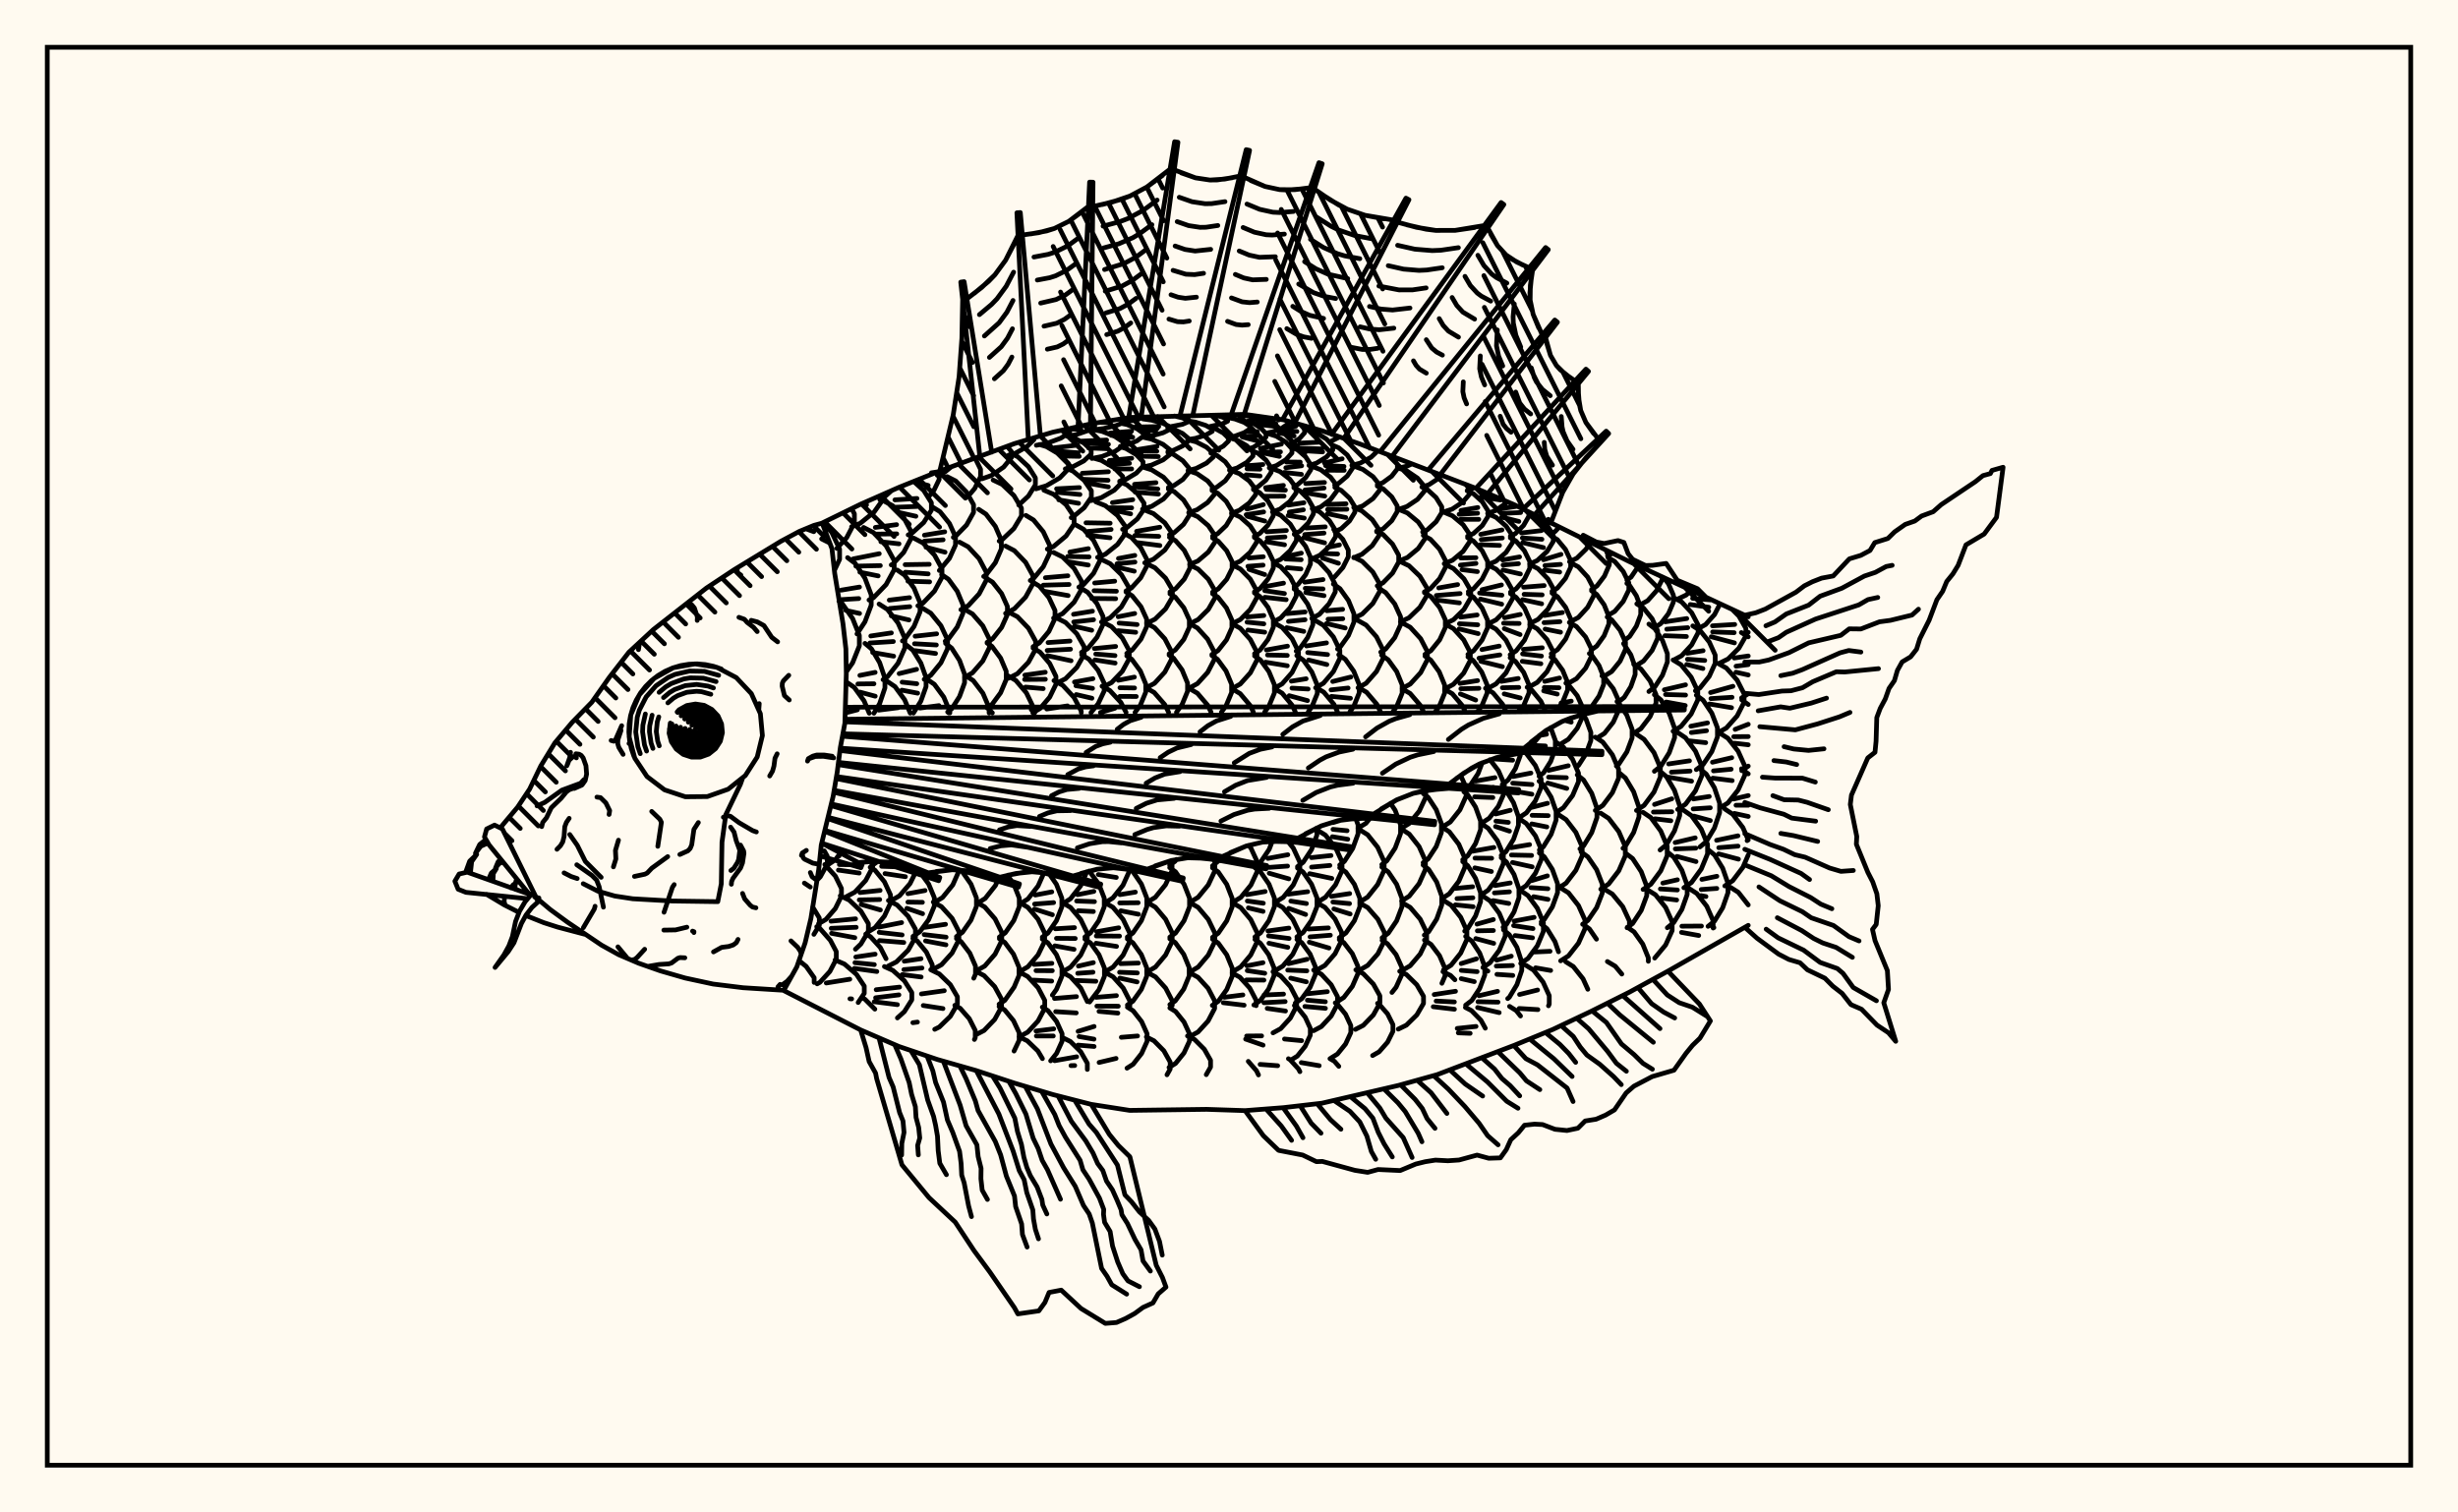 <svg xmlns="http://www.w3.org/2000/svg" width="520" height="320"><rect x="0" y="0" width="520" height="320" fill="floralwhite"/><rect x="10" y="10" width="500" height="300" stroke="black" stroke-width="1" fill="none"/><path stroke="black" stroke-width="1" fill="none" stroke-linecap="round" stroke-linejoin="round" d="
M 173.93 110.66 182.07 106.68 190.2 103.1 198.33 99.84 214.6 93.86 222.73 91.44 230.86 89.66 239 88.32 263.4 87.67 271.53 88.83 279.66 91.13 287.79 93.97 312.19 103.3 320.33 106.78 344.72 118.83 369.85 130.51 
M 369.85 195.78 352.86 205.47 344.72 209.91 336.59 213.98 328.46 217.83 320.33 221.17 304.06 227.36 295.93 229.63 279.66 233.41 271.53 234.35 263.4 234.98 255.26 234.71 239 234.93 230.86 233.66 222.73 231.58 214.6 229.16 206.47 226.49 198.33 224.17 190.2 221.42 182.07 217.91 165.82 209.59 
M 172.81 186.25 173.54 185.51 175.02 182.82 175.02 181.16 174.39 180.03 
M 173.8 178.95 173.74 178.84 
M 172.18 197.69 173.33 195.79 173.33 194.21 171.91 191.87 
M 175.28 182.88 176.72 181.91 177.37 181.04 
M 173.16 195.44 174.72 194.54 176.72 192.22 178.01 189.6 178.01 187.98 176.72 185.36 174.49 182.91 
M 175.67 198.96 173.45 196.44 172.78 196.07 
M 176.52 120.7 177.62 118.35 177.62 116.17 175.98 112.67 174.21 110.52 
M 179.04 142.15 180.38 140.22 181.8 136.65 181.8 134.44 180.38 130.87 178.18 127.72 177.48 127.22 
M 183.89 150.9 182.8 148.29 180.72 145.43 179.1 144.32 
M 178.83 150.84 181.39 150.18 
M 179.06 189.71 180.85 188.75 183.14 186.29 184.62 183.49 184.62 182.27 
M 177.46 181.1 177.52 181.1 
M 177.57 182.92 181.82 182.98 
M 177.37 184.09 181.77 184.72 
M 180.97 200.83 182.13 199.72 183.71 197.08 183.71 195.43 182.13 192.78 179.68 190.45 177.76 189.53 
M 175.8 194.9 181 194.4 
M 175.85 196.41 181.13 196.19 
M 175.92 197.47 180.84 198.39 
M 177.03 116.03 179.12 113.75 180.75 110.64 180.75 108.71 180.17 107.61 
M 181.3 134.12 182.98 131.57 184.31 128.04 184.31 125.85 182.98 122.32 180.92 119.2 179.31 117.98 
M 177.96 124.86 181.83 124.21 
M 178.09 126.86 181.68 126.64 
M 178.92 129.14 181.85 129.79 
M 184.88 150.9 186.09 148.87 187.21 145.55 187.21 143.5 186.09 140.19 184.35 137.26 182.99 136.12 
M 181.91 142.9 185.14 142.26 
M 181.49 144.71 184.89 144.67 
M 181.94 146.44 185.16 147.3 
M 184.28 183.28 185.68 182.26 
M 183.54 197.24 185.1 196.29 187.1 193.83 188.39 191.06 188.39 189.34 187.1 186.56 185.1 184.11 184.09 183.49 
M 181.93 188.84 186.19 188.39 
M 181.78 190.4 186.11 190.32 
M 182.19 191.36 186.25 192.53 
M 187.45 202.84 186.24 200.48 184.16 198.19 183.15 197.63 
M 184.53 201.96 185.14 201.88 
M 180.16 111.45 181.98 110.72 184.91 108.35 186.81 105.68 186.81 104.59 
M 182.09 106.67 183.32 106.81 
M 183.84 126.95 184.79 126.46 187.45 123.69 189.17 120.54 189.17 118.6 187.45 115.46 184.79 112.68 182.7 111.6 
M 180.5 118.25 186.01 117.15 
M 181.06 119.78 186.24 119.67 
M 181.91 121.06 185.78 121.85 
M 186.81 143.8 187.73 143.21 189.98 140.34 191.43 137.08 191.43 135.06 189.98 131.8 187.73 128.93 185.97 127.8 
M 184.22 134.56 188.57 133.91 
M 184.03 136.04 188.99 135.73 
M 184.61 138.05 189.06 138.83 
M 192.56 150.88 191.38 148.05 189.34 145.27 187.75 144.19 
M 185.91 150.25 190.02 149.73 
M 188.55 190.54 190.29 189.53 192.52 186.95 193.81 184.33 
M 186.51 183.29 191.5 183.46 
M 187.22 184.83 191.54 185.49 
M 189.65 203.51 192.14 201.03 193.67 198.3 193.67 196.61 192.14 193.88 189.78 191.47 187.94 190.53 
M 185.91 196.16 190.74 195.2 
M 186 197.26 190.85 197.81 
M 186.06 199 191.2 199.41 
M 186.13 105.71 186.82 105.4 188.63 103.79 
M 188.55 119.52 188.87 119.35 191.18 116.87 192.67 114.05 192.67 112.31 191.18 109.49 188.87 107.01 187.06 106.04 
M 185.18 111.59 189.68 111 
M 185.08 113.01 189.71 112.95 
M 186.35 114.62 190.19 115.06 
M 190.91 135.61 191.37 135.29 193.36 132.55 194.64 129.45 194.64 127.52 193.36 124.42 191.37 121.68 189.82 120.61 
M 188.13 126.97 192.42 126.45 
M 188.24 128.74 192.47 128.36 
M 188.55 130.3 192.3 131.17 
M 193.24 150.87 194.81 148.35 195.91 145.27 195.91 143.37 194.81 140.29 193.12 137.57 191.79 136.5 
M 190.22 142.52 193.92 141.61 
M 190.85 144.33 193.95 144.66 
M 190.79 146.02 194.14 146.66 
M 193.15 198.12 194.6 197.13 196.46 194.59 197.66 191.71 197.66 189.92 196.46 187.04 194.88 184.88 
M 192.08 189.08 195.7 188.41 
M 192.07 190.86 195.14 190.91 
M 191.86 192.18 195.18 193.32 
M 197.22 205.27 197.22 204.1 195.98 201.44 194.05 199.09 193.12 198.53 
M 191.3 203.37 194.84 202.84 
M 192.13 113.17 192.91 112.82 195.42 110.54 197.04 107.96 197.04 106.36 195.42 103.78 193.3 101.86 
M 189.32 105.76 193.99 105.46 
M 189.17 107.33 193.92 107.16 
M 189.86 108.36 193.76 109.23 
M 194.18 128.17 195.25 127.61 197.7 125.05 199.28 122.14 199.28 120.34 197.7 117.44 195.25 114.87 193.34 113.87 
M 191.49 119.47 196.58 119.39 
M 191.52 121.07 196.36 121.42 
M 192.08 122.97 196.67 123.11 
M 195.52 143.73 196.9 142.88 199.06 140.23 200.46 137.24 200.46 135.38 199.06 132.38 196.9 129.73 195.21 128.7 
M 193.6 134.61 198.15 134.1 
M 193.47 136.2 198.09 136.46 
M 193.58 137.66 197.92 138.26 
M 200.94 150.85 200.94 150.56 199.66 147.49 197.67 144.78 196.12 143.72 
M 194.61 149.81 198.64 149.29 
M 197.7 190.93 199.4 189.89 201.57 187.22 202.97 184.05 
M 197.44 205.07 199.18 204.11 201.42 201.63 202.86 198.83 202.86 197.1 201.42 194.3 199.18 191.83 197.44 190.86 
M 195.54 196.22 200.03 195.56 
M 195.51 197.74 200.15 198.28 
M 195.8 199.08 200.12 199.9 
M 196.97 205.21 196.9 205.17 
M 196.46 105.09 197.55 103.8 198.69 101.43 198.59 99.75 
M 193.37 101.9 196.36 102.71 
M 198.72 120.7 200.86 118.13 202.14 115.31 202.14 113.56 200.86 110.75 198.86 108.26 197.3 107.29 
M 195.57 113.23 199.86 112.52 
M 195.55 114.49 199.52 114.21 
M 195.89 115.78 199.93 116.83 
M 199.96 135.67 200.65 135.19 202.51 132.65 203.71 129.77 203.71 127.98 202.51 125.1 200.65 122.55 199.2 121.56 
M 200.48 150.64 201.33 149.97 202.99 147.38 204.06 144.46 204.06 142.64 202.99 139.72 201.33 137.13 200.04 136.12 
M 200.72 150.85 200.5 150.66 
M 202.34 198.16 203.61 197.25 205.41 194.68 206.57 191.77 206.57 189.97 205.41 187.05 203.61 184.48 203 184.05 
M 206 206.97 206.37 206.11 206.37 204.41 205.17 201.66 203.32 199.23 202.34 198.58 
M 198.28 100.56 199.79 99.95 201.2 98.81 
M 201.68 113.69 202.18 113.44 204.47 111.09 205.96 108.42 205.96 106.78 204.47 104.11 202.18 101.76 200.38 100.85 
M 203.28 128.99 204.82 128.16 207.14 125.65 208.64 122.8 208.64 121.04 207.14 118.2 204.82 115.69 203.01 114.71 
M 204.04 143.33 205.74 142.35 207.92 139.84 209.32 137 209.32 135.25 207.92 132.41 205.74 129.9 204.04 128.92 
M 209.25 150.82 209.25 149.73 207.94 146.68 205.9 144 204.3 142.95 
M 206.74 191.14 208.43 190.08 210.59 187.35 211.03 186.37 
M 206.62 205.37 208.33 204.39 210.51 201.88 211.92 199.03 211.92 197.26 210.51 194.41 208.33 191.9 206.62 190.92 
M 209.44 207.72 208.18 206.41 206.43 205.5 
M 204.94 104.83 206.2 103.36 207.44 100.84 207.44 99.28 206.31 96.98 
M 208.1 121.96 208.59 121.64 210.57 119.05 211.84 116.12 211.84 114.3 210.57 111.37 208.59 108.78 207.05 107.76 
M 208.82 135.91 209.98 135.17 211.89 132.75 213.12 130.02 213.12 128.32 211.89 125.59 209.98 123.17 208.49 122.23 
M 208.78 149.78 209.85 149.06 211.68 146.58 212.87 143.77 212.87 142.04 211.68 139.23 209.85 136.75 208.82 136.06 
M 209.94 150.82 208.78 149.68 
M 211.42 198.26 212.67 197.36 214.47 194.76 215.63 191.83 215.63 190.01 214.47 187.08 213.15 185.19 
M 214.54 208.85 215.58 206.39 215.58 204.66 214.4 201.87 212.57 199.4 211.42 198.62 
M 207.76 101.3 209.76 100.6 212.33 98.82 213.98 96.8 213.98 95.55 213.07 94.43 
M 211.38 114.48 212.03 114.17 214.49 111.82 216.09 109.15 216.09 107.51 214.49 104.84 212.03 102.49 210.1 101.57 
M 212.73 129.78 214.59 128.81 216.97 126.33 218.51 123.52 218.51 121.78 216.97 118.97 214.59 116.5 212.73 115.53 
M 213.41 143.48 215.24 142.54 217.58 140.11 219.09 137.36 219.09 135.66 217.58 132.91 215.24 130.48 213.41 129.53 
M 218.58 150.79 218.58 149.59 217.14 146.6 214.9 143.96 213.15 142.93 
M 215.78 191.27 217.46 190.2 219.62 187.44 220.86 184.64 
M 215.74 205.55 217.44 204.56 219.61 202.03 221 199.16 221 197.38 219.61 194.51 217.44 191.97 215.74 190.98 
M 220.16 210.02 219.61 208.98 217.41 206.61 215.7 205.68 
M 213.39 96.29 214.83 95.88 217.21 94.53 218.74 93.01 218.74 92.62 
M 215.52 106.85 217.57 104.95 219.04 102.58 219.04 101.1 217.57 98.73 215.3 96.63 214.16 96.1 
M 217.96 122.82 218.65 122.4 220.71 119.91 222.04 117.09 222.04 115.34 220.71 112.51 218.65 110.02 217.04 109.05 
M 218.55 136.83 219.89 136.02 221.9 133.6 223.19 130.86 223.19 129.17 221.9 126.43 219.89 124.01 218.32 123.07 
M 218.49 150.79 220.03 149.9 222.07 147.5 223.39 144.78 223.39 143.1 222.07 140.38 220.03 137.98 218.55 137.12 
M 216.81 142.84 221.13 142.23 
M 216.76 143.76 221.15 143.72 
M 216.95 145.37 220.7 145.7 
M 218.92 150.79 218.17 150.14 
M 220.5 198.28 221.7 197.41 223.49 194.81 224.64 191.87 224.64 190.04 223.49 187.1 221.91 184.8 
M 219.01 189.37 222.51 188.7 
M 218.87 191.28 222.9 190.97 
M 218.85 192.33 222.64 193.54 
M 222.63 210.54 223.49 209.34 224.66 206.53 224.66 204.79 223.49 201.98 221.69 199.49 220.5 198.68 
M 218.76 204.05 222.53 203.82 
M 219.17 205.36 222.62 205.38 
M 218.6 207.37 222.49 207.58 
M 219.24 94.21 221.51 93.79 224.42 92.71 226.3 91.49 226.22 90.68 
M 219.17 103.43 221.37 102.77 224.2 101.11 226.02 99.22 226.02 98.05 224.2 96.16 221.37 94.49 219.9 94.05 
M 221.57 116.18 222.89 115.62 225.53 113.4 227.23 110.88 227.23 109.32 225.53 106.8 222.89 104.58 220.84 103.71 
M 222.89 130.77 224.79 129.83 227.23 127.41 228.8 124.68 228.8 122.98 227.23 120.25 224.79 117.83 222.89 116.89 
M 221.16 122.23 225.91 121.82 
M 220.71 123.81 226.16 123.66 
M 220.91 125.1 225.97 126.01 
M 223.54 144.54 225.41 143.61 227.8 141.21 229.35 138.49 229.35 136.81 227.8 134.09 225.41 131.69 223.54 130.76 
M 221.72 135.95 226.36 135.63 
M 221.53 137.62 226.47 137.36 
M 221.59 138.72 226.59 139.8 
M 228.74 150.76 228.74 150.45 227.21 147.55 224.83 144.99 222.97 144 
M 221.44 150.01 225.84 149.35 
M 224.79 191.23 226.46 190.16 228.61 187.42 229.94 184.42 
M 226.91 185.64 227.44 185.76 
M 224.79 205.62 226.47 204.63 228.62 202.08 230.01 199.2 230.01 197.42 228.62 194.54 226.47 191.99 224.79 191 
M 223.26 196.51 227.31 196.26 
M 223.5 198.53 227.47 198.56 
M 223.16 200.12 227.22 200.86 
M 230.03 211.91 228.64 209.05 226.48 206.67 224.79 205.74 
M 225.41 211.05 227.73 210.86 
M 225.74 92.29 227.62 91.97 230.03 91.15 231.58 90.22 231.58 89.64 231.45 89.57 
M 225.92 90.74 228.67 90.88 
M 225.37 99.2 226.89 98.79 229.29 97.52 230.84 96.08 230.84 95.18 229.29 93.74 226.89 92.47 225.63 92.13 
M 223.06 94.75 228 94.17 
M 223.15 95.41 228.08 95.81 
M 224.42 96.47 228.32 96.55 
M 226.62 109.52 227 109.37 229.36 107.42 230.88 105.21 230.88 103.84 229.36 101.63 227 99.68 225.66 99.13 
M 223.52 103.42 228.36 103.16 
M 223.72 104.17 228.47 104.62 
M 223.98 105.75 228.17 106.49 
M 228.24 124.22 229.25 123.66 231.34 121.31 232.68 118.65 232.68 117 231.34 114.34 229.25 111.99 227.62 111.07 
M 226.34 116.8 230.24 116.08 
M 225.87 117.74 230.4 117.83 
M 226.12 118.88 230.23 119.55 
M 228.8 138.03 230.1 137.23 232.07 134.83 233.35 132.11 233.35 130.43 232.07 127.71 230.1 125.31 228.56 124.38 
M 227.11 129.97 231.12 129.31 
M 227.15 131.6 231.35 131.12 
M 227.29 132.51 230.96 133.35 
M 230.8 150.76 232.32 148.9 233.59 146.21 233.59 144.54 232.32 141.84 230.36 139.46 228.83 138.53 
M 227.31 144.3 231.21 143.59 
M 227.62 145.09 231.13 145.64 
M 227.68 146.95 231 147.73 
M 229.52 198.24 230.67 197.4 232.46 194.79 233.61 191.85 233.61 190.02 232.46 187.07 230.42 184.28 
M 227.97 189.29 231.41 188.6 
M 227.76 190.63 231.54 190.77 
M 228.1 192.69 231.31 192.86 
M 230.51 212 232.5 209.38 233.65 206.56 233.65 204.82 232.5 202.01 230.71 199.52 229.52 198.69 
M 228.14 204.4 231.3 203.67 
M 228 205.93 231.23 205.7 
M 227.63 207.44 231.84 207.61 
M 231.33 90.93 233.45 90.67 236.15 90.03 237.9 89.3 237.9 88.85 237.31 88.6 
M 232.62 89.37 234.68 89.41 
M 232.79 89.34 234.37 89.32 
M 231 97 233.13 96.58 235.87 95.51 237.64 94.3 237.64 93.55 235.87 92.34 233.13 91.26 231 90.85 
M 228.62 93.34 234.11 93.1 
M 229.1 93.61 234.5 94.01 
M 230.29 94.78 234.29 94.94 
M 230.83 105.92 232.98 105.3 235.73 103.71 237.5 101.91 237.5 100.79 235.73 98.99 232.98 97.4 230.83 96.78 
M 228.96 100.13 234.49 99.81 
M 229.1 101.41 234.41 101.62 
M 229.76 102.16 234.48 103.02 
M 232.2 117.92 233.84 117.26 236.42 115.19 238.09 112.85 238.09 111.4 236.42 109.06 233.84 106.99 231.82 106.18 
M 229.75 110.61 234.86 110.7 
M 230.15 112.44 235.06 112.02 
M 230.13 113.25 234.83 113.78 
M 233.02 131.6 234.87 130.7 237.23 128.4 238.75 125.79 238.75 124.18 237.23 121.57 234.87 119.27 233.02 118.37 
M 231.58 123.35 235.82 122.96 
M 231.45 124.98 236.18 125.09 
M 230.96 126.62 236.03 126.67 
M 233.38 145.35 235.15 144.42 237.43 142.04 238.9 139.34 238.9 137.67 237.43 134.97 235.15 132.58 233.38 131.65 
M 231.52 137.22 236.02 136.77 
M 231.81 138.38 235.88 138.71 
M 231.63 139.62 235.91 140.29 
M 238.23 150.73 237.12 148.61 234.78 146.08 233.14 145.19 
M 232.8 150.75 235.86 149.85 
M 233.76 191.03 235.43 189.98 237.57 187.3 238.95 184.25 238.95 183.97 
M 232.35 185.03 236.16 185.65 
M 233.78 205.62 235.46 204.62 237.6 202.08 238.99 199.19 238.99 197.41 237.6 194.52 235.46 191.97 233.78 190.98 
M 232.01 197.13 236.67 196.3 
M 231.93 198.03 236.84 198.06 
M 231.87 199.57 236.21 200.24 
M 239.01 212.94 239.01 211.75 237.62 209.05 235.48 206.67 233.8 205.74 
M 231.88 211.01 236.19 210.65 
M 237.27 89.39 240.57 88.81 241.92 88.22 
M 238.99 88.32 239.45 88.35 
M 237.01 94.43 238.4 94.15 240.52 93.28 241.89 92.29 241.89 91.68 240.52 90.69 238.4 89.82 237.27 89.59 
M 234.82 91.63 239.38 91.24 
M 235.09 92.12 239.07 91.97 
M 236.24 92.59 239.63 92.51 
M 236.87 101.82 238.2 101.42 240.4 100.1 241.82 98.61 241.82 97.69 240.4 96.2 238.2 94.89 237.01 94.53 
M 234.68 97.43 239.42 96.96 
M 234.48 98.32 238.95 98.02 
M 235.84 99.22 239.4 99.21 
M 237.49 112 238.4 111.63 240.6 109.8 242.02 107.74 242.02 106.46 240.6 104.39 238.4 102.57 236.87 101.94 
M 235.34 106.35 239.64 105.72 
M 234.68 107.44 239.41 107.45 
M 235.15 107.85 239.19 108.72 
M 238.21 125.04 239.36 124.4 241.32 122.25 242.59 119.81 242.59 118.3 241.32 115.86 239.36 113.71 237.83 112.87 
M 236.61 118.16 240.07 117.51 
M 236.3 119.28 240.1 118.92 
M 236.41 120.02 239.96 120.85 
M 238.37 138.24 239.52 137.53 241.38 135.22 242.58 132.6 242.58 130.99 241.38 128.37 239.52 126.06 238.21 125.25 
M 236.56 130.49 240.05 129.8 
M 236.75 131.83 240.56 132.14 
M 236.55 133.44 240.26 133.78 
M 240.12 150.73 241.24 149.21 242.39 146.44 242.39 144.72 241.24 141.95 239.44 139.5 238.37 138.77 
M 236.58 143.93 239.98 143.26 
M 236.93 145.51 240.02 145.56 
M 236.91 147.34 240.38 147.36 
M 238.49 198.26 239.67 197.4 241.46 194.79 242.61 191.83 242.61 190 241.46 187.04 239.67 184.43 239.05 183.98 
M 236.93 189.28 240.19 188.75 
M 236.88 191.04 240.78 191 
M 237.12 192.7 240.84 193.43 
M 238.51 212.64 239.67 211.83 241.45 209.34 242.6 206.53 242.6 204.78 241.45 201.96 239.67 199.47 238.49 198.65 
M 237.06 203.88 240.83 203.76 
M 236.85 205.71 240.6 205.85 
M 236.91 206.95 240.55 207.75 
M 241.79 92.49 243.66 92.23 246.06 91.56 247.6 90.8 247.6 90.33 246.06 89.57 243.66 88.9 241.79 88.64 
M 240.19 90.35 245.13 90.25 
M 239.82 90.5 244.84 90.63 
M 241.33 91.11 244.5 91.1 
M 241.7 98.83 243.61 98.4 246.06 97.3 247.64 96.05 247.64 95.27 246.06 94.02 243.61 92.91 241.7 92.48 
M 240.06 95.22 244.77 94.45 
M 239.58 95.33 244.73 95.48 
M 240.69 96.51 245.05 96.61 
M 241.71 107.73 243.65 107.13 246.14 105.57 247.75 103.81 247.75 102.72 246.14 100.96 243.65 99.41 241.71 98.8 
M 240.01 102.47 244.55 102.12 
M 239.97 102.98 244.94 103.46 
M 240.14 104.12 245.07 104.54 
M 242.17 119.08 244.03 118.32 246.42 116.38 247.95 114.18 247.95 112.82 246.42 110.62 244.03 108.67 242.17 107.92 
M 240.45 112.41 245.36 111.55 
M 240.09 113.29 245.14 113.48 
M 240.64 114.81 245.38 115.42 
M 242.59 131.87 244.34 131.01 246.58 128.82 248.03 126.34 248.03 124.8 246.58 122.32 244.34 120.13 242.59 119.27 
M 242.55 145.49 244.25 144.57 246.43 142.19 247.83 139.51 247.83 137.85 246.43 135.16 244.25 132.79 242.55 131.86 
M 247.22 150.7 246.4 149.06 244.17 146.51 242.43 145.52 
M 242.73 190.88 244.41 189.85 246.56 187.2 247.95 184.21 247.95 182.36 247.81 182.05 
M 242.76 205.6 244.44 204.6 246.59 202.05 247.98 199.17 247.98 197.38 246.59 194.5 244.44 191.95 242.76 190.95 
M 247.99 212.72 247.99 211.74 246.6 209.06 244.46 206.69 242.78 205.77 
M 247.05 90.39 250.14 89.78 251.35 89.26 251.35 88.94 250.14 88.42 248.47 88.02 
M 247.07 95.56 248.26 95.27 250.16 94.37 251.38 93.35 251.38 92.72 250.16 91.7 248.26 90.8 247.05 90.51 
M 247.17 103.15 248.29 102.77 250.24 101.44 251.5 99.93 251.5 98.99 250.24 97.48 248.29 96.15 247.07 95.73 
M 247.4 113.14 248.43 112.68 250.38 110.94 251.64 108.97 251.64 107.74 250.38 105.77 248.43 104.03 247.17 103.46 
M 247.51 125.24 248.69 124.58 250.53 122.53 251.72 120.21 251.72 118.77 250.53 116.44 248.69 114.39 247.4 113.67 
M 247.33 138.34 248.63 137.53 250.44 135.28 251.61 132.72 251.61 131.14 250.44 128.59 248.63 126.33 247.51 125.64 
M 248.89 150.7 250.07 149.07 251.23 146.27 251.23 144.53 250.07 141.73 248.27 139.25 247.33 138.6 
M 247.45 183.07 248.59 182.23 248.86 181.83 
M 247.48 198.28 248.69 197.41 250.49 194.8 251.65 191.85 251.65 190.02 250.49 187.07 248.69 184.46 247.45 183.56 
M 247.49 212.55 248.63 211.77 250.42 209.28 251.58 206.47 251.58 204.72 250.42 201.91 248.63 199.42 247.48 198.63 
M 251.25 93.01 252.92 92.74 255.07 92.05 256.45 91.27 256.45 90.78 255.07 90 252.92 89.31 251.25 89.04 
M 251.33 99.56 253.05 99.11 255.25 97.98 256.67 96.7 256.67 95.9 255.25 94.62 253.05 93.49 251.33 93.05 
M 251.47 108.47 253.23 107.86 255.48 106.32 256.93 104.58 256.93 103.5 255.48 101.75 253.23 100.21 251.47 99.61 
M 251.67 119.43 253.4 118.7 255.62 116.81 257.05 114.67 257.05 113.34 255.62 111.21 253.4 109.32 251.67 108.58 
M 251.77 131.93 253.46 131.09 255.63 128.94 257.03 126.5 257.03 124.99 255.63 122.55 253.46 120.4 251.77 119.56 
M 251.62 145.57 253.32 144.64 255.48 142.27 256.88 139.58 256.88 137.92 255.48 135.23 253.32 132.86 251.62 131.93 
M 256.2 150.68 255.5 149.22 253.32 146.67 251.61 145.67 
M 251.78 190.88 253.46 189.85 255.62 187.22 257.01 184.25 257.01 182.4 256.75 181.85 
M 251.79 205.61 253.47 204.61 255.62 202.07 257.01 199.19 257.01 197.41 255.62 194.53 253.47 191.98 251.79 190.99 
M 256.96 212.74 256.96 211.74 255.58 209.1 253.45 206.77 251.78 205.86 
M 255.75 90.29 258.63 89.65 259.71 89.12 259.71 88.79 258.63 88.26 257.23 87.87 
M 256.16 95.58 257.09 95.33 258.79 94.39 259.89 93.33 259.89 92.67 258.79 91.62 257.09 90.68 255.95 90.37 
M 256.41 103.46 257.41 103.08 259.2 101.72 260.35 100.18 260.35 99.23 259.2 97.69 257.41 96.33 256.16 95.86 
M 256.53 113.43 257.6 112.92 259.41 111.19 260.58 109.24 260.58 108.03 259.41 106.07 257.6 104.35 256.41 103.78 
M 256.53 125.27 257.72 124.6 259.51 122.57 260.66 120.26 260.66 118.84 259.51 116.53 257.72 114.5 256.53 113.83 
M 256.38 138.48 257.68 137.65 259.47 135.38 260.62 132.8 260.62 131.21 259.47 128.64 257.68 126.37 256.53 125.63 
M 258.4 150.67 259.37 149.34 260.55 146.52 260.55 144.78 259.37 141.96 257.55 139.48 256.38 138.68 
M 256.51 183.2 257.9 182.04 
M 256.52 198.32 257.73 197.44 259.52 194.83 260.67 191.88 260.67 190.06 259.52 187.11 257.73 184.5 256.51 183.62 
M 256.47 212.72 257.73 211.85 259.52 209.37 260.68 206.56 260.68 204.83 259.52 202.02 257.73 199.54 256.52 198.71 
M 259.7 92.56 261.24 92.27 263.22 91.54 264.49 90.71 264.49 90.2 263.22 89.37 261.24 88.64 259.7 88.35 
M 260.1 99.48 261.7 99.02 263.75 97.83 265.07 96.48 265.07 95.65 263.75 94.3 261.7 93.11 260.1 92.65 
M 260.52 108.59 262.17 107.98 264.29 106.41 265.65 104.64 265.65 103.54 264.29 101.76 262.17 100.2 260.52 99.59 
M 260.72 119.47 262.37 118.73 264.48 116.85 265.85 114.71 265.85 113.39 264.48 111.26 262.37 109.38 260.72 108.64 
M 260.76 131.92 262.4 131.08 264.51 128.93 265.86 126.49 265.86 124.98 264.51 122.53 262.4 120.38 260.76 119.54 
M 260.7 145.66 262.38 144.73 264.52 142.35 265.91 139.66 265.91 137.99 264.52 135.3 262.38 132.92 260.7 131.99 
M 265.15 150.65 264.51 149.3 262.36 146.75 260.68 145.76 
M 260.81 190.9 262.49 189.87 264.64 187.25 266.02 184.27 266.02 182.43 264.64 179.45 264.14 178.86 
M 260.8 205.57 262.47 204.58 264.6 202.05 265.98 199.19 265.98 197.41 264.6 194.55 262.47 192.02 260.8 191.03 
M 265.74 212.78 265.74 211.63 264.39 209.04 262.3 206.75 260.66 205.86 
M 259.03 211 262.94 210.5 
M 258.79 212.15 263.2 212.68 
M 263.49 89.19 264.73 89 266.92 88.17 
M 262.05 87.78 265.32 88.19 
M 264.49 94.85 265.15 94.64 266.77 93.62 267.82 92.46 267.82 91.75 266.77 90.59 265.15 89.56 263.88 89.16 
M 263.66 91.3 266 91.33 
M 262.78 92.42 265.66 92.29 
M 262.84 92.46 266.06 93.3 
M 265.17 103.41 266.1 103.02 267.81 101.58 268.91 99.95 268.91 98.94 267.81 97.32 266.1 95.88 264.76 95.32 
M 263.78 98.54 267.17 98.28 
M 263.82 99.19 266.55 99.27 
M 263.6 100.46 266.58 100.71 
M 265.36 113.45 266.48 112.89 268.22 111.15 269.35 109.17 269.35 107.95 268.22 105.98 266.48 104.23 265.17 103.58 
M 263.79 107.71 267.27 106.77 
M 263.63 108.9 267.33 108.31 
M 263.86 109.23 267.57 110.24 
M 265.38 125.23 266.58 124.51 268.28 122.48 269.38 120.18 269.38 118.76 268.28 116.46 266.58 114.43 265.36 113.7 
M 264.22 118.06 267.25 117.79 
M 264 119.82 267.21 119.57 
M 264.23 120.46 267.56 121.56 
M 265.41 138.31 266.54 137.57 268.26 135.29 269.38 132.7 269.38 131.09 268.26 128.51 266.54 126.22 265.38 125.45 
M 263.82 130.53 267.37 130.23 
M 263.82 131.63 267.37 131.99 
M 264 133.3 267.56 133.76 
M 267.55 150.64 268.44 149.41 269.61 146.61 269.61 144.88 268.44 142.08 266.63 139.61 265.41 138.77 
M 265.53 183.24 266.71 182.37 268.5 179.7 269.15 178.01 
M 265.49 198.23 266.67 197.37 268.46 194.77 269.61 191.83 269.61 190.01 268.46 187.06 266.67 184.47 265.53 183.63 
M 263.8 189.29 267.65 188.62 
M 263.88 190.63 267.26 191.1 
M 264.09 192.09 267.21 192.83 
M 265.26 212.63 266.63 211.68 268.39 209.24 269.52 206.47 269.52 204.76 268.39 201.99 266.63 199.55 265.49 198.76 
M 263.79 204.35 267.19 203.68 
M 263.86 205.36 267.57 205.92 
M 263.69 207.33 267.39 207.37 
M 267.71 91.67 269.23 91.37 271.19 90.59 272.44 89.71 272.44 89.17 272.24 89.03 
M 266.09 89.24 269.87 88.59 
M 266.13 89.26 269.9 89.65 
M 265.99 89.76 269.87 90.23 
M 268.52 98.98 270.02 98.51 272.03 97.26 273.32 95.84 273.32 94.96 272.03 93.54 270.02 92.29 268.45 91.8 
M 266.64 94.87 271.08 93.96 
M 266.69 95.66 270.89 95.61 
M 267.18 95.82 270.66 96.56 
M 269.19 108.33 270.8 107.71 272.86 106.11 274.19 104.3 274.19 103.19 272.86 101.38 270.8 99.78 269.19 99.16 
M 267.73 103.18 271.52 102.7 
M 267.9 103.55 271.93 103.71 
M 267.33 105 271.65 104.97 
M 269.36 119.08 270.94 118.35 272.97 116.47 274.27 114.35 274.27 113.03 272.97 110.9 270.94 109.02 269.36 108.29 
M 267.97 112.51 272.14 112.24 
M 268.11 113.82 271.84 113.6 
M 267.88 114.63 271.75 115.26 
M 269.37 131.59 270.94 130.74 272.95 128.56 274.24 126.09 274.24 124.56 272.95 122.1 270.94 119.92 269.37 119.07 
M 267.58 124.12 271.54 123.38 
M 267.56 124.97 271.73 125.58 
M 267.58 126.37 272.1 126.88 
M 269.6 145.63 271.24 144.69 273.35 142.28 274.7 139.56 274.7 137.87 273.35 135.14 271.24 132.74 269.6 131.8 
M 267.91 137.52 272.37 136.71 
M 268.15 138.58 272.33 138.67 
M 267.71 140.1 272.33 140.86 
M 274.03 150.62 273.35 149.2 271.24 146.66 269.59 145.66 
M 269.79 190.9 271.46 189.87 273.6 187.24 274.98 184.26 274.98 182.41 273.6 179.43 272.51 178.09 
M 268.22 181.62 272.44 180.84 
M 268.48 183.52 272.39 183.24 
M 268.51 184.76 272.65 185.94 
M 269.7 205.39 271.37 204.41 273.49 201.91 274.87 199.08 274.87 197.32 273.49 194.49 271.37 191.99 269.7 191.01 
M 268.24 196.97 272.67 196.36 
M 268.37 198.01 272.71 198.56 
M 268.45 199.57 272.44 200.44 
M 274.31 212.36 274.31 211.28 272.98 208.73 270.92 206.48 269.31 205.6 
M 267.4 210.52 271.54 210.33 
M 267.39 212.15 271.88 211.91 
M 272.63 94.04 273.28 93.83 274.93 92.77 276 91.56 276 90.81 275.15 89.85 
M 271.4 90.43 274.15 90.16 
M 270.39 90.96 274.37 91.29 
M 270.61 91.58 273.77 92.25 
M 273.72 102.89 274.52 102.54 276.22 101.05 277.31 99.38 277.31 98.34 276.22 96.66 274.52 95.18 273.19 94.6 
M 272.15 97.76 275.07 97.77 
M 272.02 98.96 275.37 98.55 
M 271.69 99.96 275.32 100.36 
M 273.81 113 275.03 112.38 276.75 110.67 277.86 108.72 277.86 107.51 276.75 105.57 275.03 103.85 273.72 103.19 
M 272.58 106.86 275.85 106.37 
M 272.76 108.34 275.73 107.86 
M 272.52 109.06 275.93 109.62 
M 273.78 124.16 274.63 123.62 276.21 121.6 277.23 119.31 277.23 117.89 276.21 115.6 274.63 113.58 273.81 113.05 
M 271.86 117.77 275.3 117.03 
M 271.98 118.27 275.27 118.42 
M 272.3 120.11 275.22 120.38 
M 274.22 137.77 274.97 137.24 276.65 134.87 277.74 132.18 277.74 130.52 276.65 127.83 274.97 125.45 273.78 124.62 
M 272.26 129.82 276.1 129.48 
M 272.58 131.47 276.09 131.12 
M 272.2 132.8 275.82 133.59 
M 276.77 150.61 277.52 149.56 278.68 146.74 278.68 144.99 277.52 142.17 275.73 139.67 274.34 138.7 
M 273.2 144.12 276.32 143.61 
M 273.32 145.59 276.74 145.78 
M 272.74 147.19 276.61 148.23 
M 274.49 183.36 275.69 182.44 277.46 179.75 278.59 176.7 278.59 175.17 
M 274.53 177.58 276.68 178.28 
M 274.37 198.22 275.67 197.3 277.46 194.72 278.62 191.8 278.62 189.99 277.46 187.08 275.67 184.5 274.49 183.65 
M 272.55 189.19 276.65 188.66 
M 273.08 190.65 276.38 191.17 
M 272.63 192.19 276.21 193.48 
M 274.02 212.23 275.39 211.3 277.14 208.91 278.27 206.21 278.27 204.54 277.14 201.83 275.39 199.45 274.37 198.76 
M 272.59 203.89 276.52 202.96 
M 272.42 205.25 276.47 205.41 
M 273.06 206.95 276.36 207.73 
M 275.94 90.94 277.72 90.58 
M 276.92 98.47 278.5 97.99 280.6 96.7 281.95 95.24 281.95 94.34 280.6 92.88 278.5 91.59 276.86 91.09 
M 275.01 93.75 279.28 93.55 
M 274.97 94.83 279.63 94.98 
M 275.24 95.33 279.81 95.61 
M 277.78 107.87 279.4 107.25 281.49 105.67 282.83 103.87 282.83 102.76 281.49 100.97 279.4 99.38 277.78 98.76 
M 276.22 102.31 280.2 102.08 
M 276.07 103.67 280.11 103.26 
M 276.07 104.26 280.26 104.96 
M 277.6 118.21 279.2 117.49 281.25 115.64 282.56 113.55 282.56 112.26 281.25 110.17 279.2 108.32 277.6 107.6 
M 276.36 111.72 280.36 111.47 
M 276.03 113.1 280.1 112.79 
M 275.82 113.73 280.22 114.85 
M 277.52 130.85 279.12 129.98 281.17 127.75 282.49 125.23 282.49 123.67 281.17 121.15 279.12 118.92 277.52 118.05 
M 276.02 123.18 279.89 122.62 
M 276.13 124.47 279.89 124.6 
M 276.24 125.37 280.11 126.03 
M 278.32 145.52 279.97 144.56 282.09 142.09 283.45 139.29 283.45 137.56 282.09 134.76 279.97 132.29 278.32 131.33 
M 276.38 136.67 280.63 136.02 
M 276.65 138.07 280.85 138.49 
M 276.83 139.64 280.7 140.6 
M 282.94 150.59 282.19 149 280.06 146.45 278.4 145.45 
M 278.35 175.31 278.51 175.21 
M 278.73 190.88 280.4 189.84 282.54 187.2 283.91 184.2 283.91 182.34 282.54 179.34 280.4 176.69 278.73 175.66 
M 277.43 181.45 281.58 181.01 
M 277.47 183.46 281.34 183.11 
M 277.05 184.85 281.75 185.85 
M 278.62 205.22 280.3 204.25 282.44 201.78 283.82 198.98 283.82 197.25 282.44 194.45 280.3 191.97 278.62 191.01 
M 276.87 196.56 281.02 196.32 
M 277.15 198.22 281.44 197.87 
M 276.99 199.35 281.15 200.58 
M 282.96 211.62 282.96 210.88 281.62 208.35 279.54 206.12 277.91 205.25 
M 276.38 210.28 280.81 209.81 
M 276.58 211.62 280.38 211.95 
M 281.37 93.48 283.41 92.44 
M 279.11 90.99 279.22 91.01 
M 282.35 102.61 283.23 102.24 285.01 100.73 286.15 99.03 286.15 97.97 285.01 96.26 283.23 94.75 281.84 94.16 
M 280.19 97.95 283.94 97.07 
M 280.42 98.51 284.33 98.69 
M 280.81 99.49 284.37 99.51 
M 282.39 112.49 283.75 111.85 285.5 110.22 286.63 108.38 286.63 107.23 285.5 105.39 283.75 103.76 282.39 103.12 
M 280.72 106.73 284.76 106.59 
M 280.86 107.79 284.94 107.74 
M 280.85 108.68 284.71 109.5 
M 282 122.27 282.32 122.09 284.09 120.08 285.24 117.8 285.24 116.39 284.09 114.12 282.15 112.01 
M 280.83 115.81 283.37 115.29 
M 279.88 117.12 282.98 117.21 
M 279.8 118.08 283.16 119.18 
M 282.96 137.32 283.48 136.96 285.27 134.46 286.43 131.63 286.43 129.88 285.27 127.05 283.48 124.55 282.08 123.57 
M 280.68 129.21 284.04 128.92 
M 280.95 131.01 284.07 130.91 
M 280.63 131.92 284.59 132.87 
M 285.59 150.58 286.39 149.46 287.54 146.61 287.54 144.85 286.39 142.01 284.61 139.5 283.21 138.52 
M 281.94 144.19 285.78 143.24 
M 281.59 145.96 285.2 145.57 
M 281.67 147.34 285.7 147.74 
M 283.42 183.02 284.41 182.25 286.17 179.52 287.3 176.42 287.3 174.51 286.81 173.17 
M 281.99 174.05 283.81 173.5 
M 282 175.47 284.98 175.76 
M 281.87 177.03 285.13 177.57 
M 283.33 198.4 284.73 197.39 286.53 194.8 287.68 191.86 287.68 190.05 286.53 187.11 284.73 184.52 283.42 183.58 
M 281.67 189.65 285.53 189.06 
M 281.98 190.85 285.5 191.18 
M 282.19 192.31 285.63 193.38 
M 283.5 211.55 284.29 211.04 286.09 208.7 287.25 206.05 287.25 204.41 286.09 201.77 284.29 199.43 283.33 198.81 
M 285.99 98.46 287.77 97.98 290.05 96.74 291.45 95.41 
M 286.63 107.63 288.32 107.02 290.48 105.47 291.87 103.71 291.87 102.62 290.48 100.86 288.32 99.31 286.63 98.7 
M 286.39 118 288.11 117.28 290.31 115.43 291.73 113.33 291.73 112.04 290.31 109.94 288.11 108.09 286.39 107.37 
M 286.42 130.8 288.18 129.92 290.43 127.68 291.88 125.13 291.88 123.56 290.43 121.02 288.18 118.77 286.42 117.9 
M 287.3 145.52 289.01 144.56 291.2 142.08 292.61 139.27 292.61 137.54 291.2 134.73 289.01 132.25 287.3 131.29 
M 292.03 150.56 291.27 149 289.09 146.45 287.39 145.46 
M 287.28 175.23 288.97 174.19 289.83 173.13 
M 287.67 190.84 289.33 189.8 291.45 187.14 292.82 184.14 292.82 182.27 291.45 179.26 289.33 176.61 287.67 175.57 
M 287.66 205.23 289.34 204.26 291.5 201.8 292.88 199.01 292.88 197.28 291.5 194.49 289.34 192.02 287.66 191.06 
M 291.75 210.38 290.54 208.21 288.41 206.01 286.83 205.2 
M 291.37 102.55 292.53 102.13 294.41 100.75 295.63 99.19 295.63 98.23 294.15 96.48 
M 291.24 112.52 292.64 111.86 294.44 110.16 295.59 108.24 295.59 107.05 294.44 105.13 292.64 103.44 291.37 102.84 
M 291.36 123.94 292.58 123.31 294.6 121.25 295.9 118.91 295.9 117.47 294.6 115.13 292.58 113.07 291.22 112.37 
M 292.1 137.97 293.15 137.31 295.06 134.91 296.3 132.19 296.3 130.5 295.06 127.78 293.15 125.38 291.66 124.44 
M 294.7 150.56 295.47 149.49 296.63 146.66 296.63 144.91 295.47 142.08 293.67 139.59 292.27 138.61 
M 292.33 182.93 293.39 182.12 295.15 179.43 296.29 176.38 296.29 174.49 295.15 171.44 294.17 169.95 
M 292.39 198.42 293.7 197.44 295.46 194.83 296.58 191.88 296.58 190.05 295.46 187.09 293.7 184.48 292.34 183.46 
M 294.47 209.98 295.35 208.87 296.54 206.24 296.54 204.62 295.35 201.99 293.52 199.67 292.39 198.95 
M 295.89 99.04 297.73 98.6 298.59 98.2 
M 295.87 107.77 297.63 107.17 299.88 105.66 301.33 103.94 301.33 102.88 299.88 101.16 297.63 99.64 295.87 99.05 
M 295.95 118.7 297.74 117.96 300.03 116.06 301.5 113.91 301.5 112.58 300.03 110.43 297.74 108.53 295.95 107.79 
M 296.26 131.57 298.07 130.71 300.38 128.49 301.88 125.98 301.88 124.42 300.38 121.91 298.07 119.69 296.26 118.83 
M 296.62 145.67 298.34 144.73 300.55 142.31 301.97 139.57 301.97 137.87 300.55 135.13 298.34 132.71 296.62 131.77 
M 301.12 150.54 300.48 149.24 298.31 146.71 296.61 145.73 
M 296.42 175.27 298.09 174.25 300.24 171.63 301.62 168.67 301.62 167.29 
M 296.51 190.64 298.13 189.6 300.21 186.96 301.55 183.96 301.55 182.11 300.21 179.11 298.13 176.47 296.51 175.43 
M 296.67 205.3 298.33 204.33 300.45 201.84 301.81 199.03 301.81 197.28 300.45 194.47 298.33 191.98 296.67 191.01 
M 300.11 209.01 299.73 208.35 297.53 206.19 296.11 205.5 
M 300.81 103.05 302.27 102.57 304.19 101.31 304.83 100.58 
M 300.97 112.56 301.91 112.13 303.8 110.4 305.02 108.44 305.02 107.23 303.8 105.26 301.91 103.53 300.81 103.03 
M 301.34 125.23 302.62 124.53 304.55 122.43 305.79 120.05 305.79 118.58 304.55 116.2 302.62 114.1 301.11 113.28 
M 301.46 138.45 302.71 137.67 304.57 135.37 305.77 132.76 305.77 131.15 304.57 128.54 302.71 126.23 301.34 125.39 
M 303.69 150.53 304.47 149.46 305.62 146.66 305.62 144.93 304.47 142.13 302.68 139.66 301.46 138.82 
M 301.12 167.71 301.74 167.27 
M 301.07 182.53 302.12 181.73 303.84 179.1 304.94 176.13 304.94 174.28 303.84 171.31 302.12 168.68 301.12 167.92 
M 301.32 197.85 302.24 197.13 303.93 194.47 305.01 191.47 305.01 189.61 303.93 186.6 302.24 183.95 301.07 183.02 
M 305.04 208.04 305.69 206.53 305.69 204.87 304.53 202.19 302.74 199.82 301.35 198.9 
M 305.45 108.3 307.21 107.72 309.46 106.22 310.92 104.52 310.92 103.47 310.11 102.53 
M 305.53 119.27 307.29 118.53 309.54 116.64 310.99 114.5 310.99 113.17 309.54 111.03 307.29 109.14 305.53 108.4 
M 305.76 131.97 307.49 131.12 309.71 128.94 311.14 126.47 311.14 124.94 309.71 122.47 307.49 120.29 305.76 119.44 
M 304.37 124.39 308.37 123.68 
M 303.85 125.99 308.89 125.58 
M 303.88 126.95 308.74 127.56 
M 305.79 145.71 307.48 144.78 309.65 142.41 311.05 139.72 311.05 138.06 309.65 135.37 307.48 133 305.79 132.07 
M 309.95 150.51 309.35 149.27 307.24 146.78 305.6 145.81 
M 305.21 174.93 306.81 173.92 308.85 171.35 310.17 168.43 310.17 166.63 309 164.05 
M 305.04 190.13 306.61 189.1 308.62 186.46 309.91 183.47 309.91 181.62 308.62 178.63 306.61 175.99 305.04 174.96 
M 305.39 205.21 306.98 204.21 309.02 201.65 310.33 198.76 310.33 196.97 309.02 194.07 306.98 191.51 305.39 190.51 
M 307.79 207.3 306.88 206.39 305.27 205.59 
M 310.39 103.78 311.9 103.19 
M 310.47 113.45 311.71 112.88 313.59 111.19 314.79 109.27 314.79 108.08 313.59 106.16 311.71 104.46 310.39 103.86 
M 309.08 108 312.64 107.38 
M 308.68 108.81 312.59 108.58 
M 308.99 109.88 312.85 109.88 
M 310.63 125.18 311.73 124.57 313.55 122.53 314.72 120.23 314.72 118.81 313.55 116.51 311.73 114.48 310.47 113.77 
M 309.02 118.05 312.24 118 
M 308.95 119.56 312.25 119.2 
M 309.28 120.52 312.54 120.94 
M 310.55 138.45 311.74 137.7 313.54 135.41 314.7 132.83 314.7 131.23 313.54 128.64 311.74 126.35 310.63 125.65 
M 308.98 130.57 312.49 130.11 
M 308.75 131.97 312.62 132.19 
M 308.69 133.06 312.72 134.06 
M 312.64 150.5 313.46 149.39 314.61 146.63 314.61 144.93 313.46 142.18 311.67 139.75 310.55 138.99 
M 308.86 144.59 312.59 144 
M 309.05 145.72 312.87 145.63 
M 308.95 146.82 312.19 148.12 
M 309.72 167.16 311.02 166.18 312.69 163.67 313.55 161.39 
M 309.45 181.9 310.5 181.07 312.16 178.47 313.22 175.53 313.22 173.7 312.16 170.76 310.5 168.16 309.7 167.53 
M 309.86 197 310.51 196.47 312.16 193.79 313.22 190.76 313.22 188.88 312.16 185.84 310.51 183.16 309.45 182.3 
M 307.9 187.97 311.54 187.61 
M 308.23 190.12 311.59 189.95 
M 307.9 191.44 311.65 191.84 
M 314.11 205.63 314.11 204.51 313.03 201.64 311.36 199.11 310.06 198.12 
M 309.12 203.87 312.34 202.87 
M 309.14 205.31 312.49 205.58 
M 314.72 108.62 316.39 108.03 318.54 106.51 318.84 106.14 
M 313.22 104.22 314.48 104.27 
M 313.34 105.13 317.42 105.79 
M 314.78 119.47 316.47 118.74 318.62 116.87 320.01 114.75 320.01 113.43 318.62 111.31 316.47 109.44 314.78 108.71 
M 313.25 113.05 317.75 112.12 
M 313.36 114.16 317.82 113.83 
M 313.2 115.24 317.23 115.4 
M 314.84 131.99 316.51 131.14 318.66 128.99 320.05 126.54 320.05 125.03 318.66 122.58 316.51 120.42 314.84 119.58 
M 313.52 124.77 317.64 123.76 
M 313.01 125.47 317.74 125.93 
M 313.2 126.75 317.69 127.83 
M 314.81 145.62 316.47 144.71 318.6 142.37 319.97 139.72 319.97 138.09 318.6 135.44 316.47 133.1 314.81 132.19 
M 313.51 137.43 317.16 136.7 
M 312.88 139.26 317.3 138.56 
M 313.27 139.92 317.84 141.05 
M 318.57 150.48 317.88 149.01 315.85 146.58 314.26 145.63 
M 313.52 174.11 315.04 173.12 316.99 170.58 318.25 167.71 318.25 165.93 316.99 163.05 315.21 160.73 
M 312.19 165.25 316.27 164.53 
M 311.95 167.02 315.91 166.56 
M 311.97 168.59 315.82 168.74 
M 313.3 189.37 314.82 188.34 316.78 185.7 318.04 182.71 318.04 180.86 316.78 177.87 314.82 175.23 313.3 174.2 
M 311.46 180.11 316.04 179.3 
M 312.04 181.56 315.57 181.59 
M 312.01 183.62 315.51 184.39 
M 313.72 204.7 315.22 203.69 317.18 201.05 318.44 198.07 318.44 196.22 317.18 193.23 315.22 190.6 313.69 189.57 
M 312.46 195.52 315.92 194.55 
M 312.54 196.94 315.93 196.87 
M 312.21 198.58 316 199.59 
M 314.77 205.46 314.3 205.2 
M 319.52 113.43 320.57 112.91 322.31 111.18 323.43 109.23 323.43 108.32 
M 317.82 107.58 321 107.11 
M 317.87 108.62 321.7 108.44 
M 317.68 109.41 321.32 110.32 
M 319.55 125.27 320.72 124.6 322.49 122.56 323.63 120.25 323.63 118.82 322.49 116.52 320.72 114.48 319.52 113.79 
M 317.89 118.48 321.47 117.83 
M 317.98 119.54 321.24 119.26 
M 317.97 120.6 321.65 121.44 
M 319.48 138.53 320.74 137.71 322.52 135.43 323.66 132.85 323.66 131.25 322.52 128.66 320.74 126.38 319.55 125.61 
M 318.31 130.7 321.62 130 
M 318.09 131.86 321.38 131.91 
M 318.24 133.01 321.58 134.26 
M 321.45 150.47 322.35 149.25 323.47 146.59 323.47 144.94 322.35 142.28 320.61 139.93 319.48 139.16 
M 317.62 144.16 321.19 143.55 
M 317.83 145.51 321.31 145.44 
M 318.22 146.81 321.62 147.67 
M 317.8 166.01 319.03 165.05 320.6 162.61 321.62 159.85 321.62 159.33 
M 316.3 160.59 320.01 160.84 
M 317.59 181 318.59 180.19 320.19 177.58 321.23 174.62 321.23 172.79 320.19 169.84 318.59 167.23 317.8 166.59 
M 316.43 172.22 319.52 171.43 
M 316.47 173.73 319.1 174 
M 316.39 174.87 319.34 175.85 
M 317.99 196.18 318.68 195.61 320.3 192.94 321.34 189.92 321.34 188.05 320.3 185.02 318.68 182.36 317.59 181.46 
M 316.3 187.36 319.5 186.81 
M 316.15 188.92 319.33 188.69 
M 315.87 190.55 319.19 191.15 
M 321.94 203.57 320.91 200.43 319.31 197.77 318.07 196.73 
M 316.63 203.15 319.72 202.3 
M 316.55 204.4 319.17 204.31 
M 323.38 108.31 323.4 108.3 
M 323.59 119.34 325.2 118.6 327.27 116.7 328.6 114.56 328.6 113.23 327.27 111.08 325.23 109.21 
M 324.93 109.06 323.59 108.45 
M 321.87 112.76 326.1 112.26 
M 322.06 113.82 326.2 114.1 
M 322.14 114.8 326.53 115.86 
M 323.75 131.89 325.38 131.05 327.47 128.89 328.82 126.44 328.82 124.93 327.47 122.48 325.38 120.32 323.75 119.48 
M 322.33 124.24 326.67 123.89 
M 322.43 125.74 326.25 125.86 
M 322.11 126.87 326.14 127.75 
M 323.62 145.27 325.22 144.38 327.28 142.1 328.61 139.51 328.61 137.91 327.28 135.32 325.22 133.04 323.62 132.14 
M 322.29 137.39 326.27 137.05 
M 322.11 138.35 326.1 138.81 
M 322.04 139.92 325.98 140.43 
M 322.53 158.65 324.04 157.73 325.99 155.35 
M 326.95 150.45 325.98 148.36 324.04 146 323.07 145.41 
M 321.4 150.27 325.13 149.62 
M 321.43 172.96 322.92 171.97 324.81 169.45 326.04 166.59 326.04 164.82 324.81 161.96 322.92 159.44 322.38 159.08 
M 320.09 164.3 323.87 163.56 
M 320.02 165.7 324.09 165.99 
M 319.95 167.31 324.08 168.04 
M 321.34 188.41 322.88 187.37 324.84 184.73 326.11 181.73 326.11 179.87 324.84 176.87 322.88 174.22 321.34 173.19 
M 319.72 179.35 323.59 178.7 
M 319.75 180.9 324.02 180.99 
M 319.98 182.48 324.14 183.4 
M 322.22 203.49 323.25 202.79 325.23 200.11 326.51 197.07 326.51 195.19 325.23 192.16 323.25 189.48 321.71 188.43 
M 320.32 194.88 324.55 194.09 
M 320.21 195.83 324.31 196.47 
M 320.53 197.94 324.21 198.42 
M 328.12 112.91 328.99 112.45 329.86 111.52 
M 328.34 125.11 329.46 124.44 331.18 122.37 332.28 120.03 332.28 118.58 331.18 116.24 329.46 114.17 328.12 113.37 
M 326.52 118.43 330.24 117.29 
M 326.84 119.66 330.13 119.41 
M 326.71 120.63 329.96 121.04 
M 328.17 138.32 329.51 137.44 331.22 135.19 332.33 132.64 332.33 131.06 331.22 128.51 329.51 126.26 328.34 125.49 
M 326.76 130.21 330.53 129.6 
M 326.65 131.74 330.01 131.53 
M 326.88 133.1 330.14 133.76 
M 329.19 150.45 330.59 148.51 331.64 145.96 331.64 144.38 330.59 141.83 328.96 139.57 328.13 139.01 
M 326.8 144.16 329.93 143.45 
M 326.7 145.45 329.81 145.51 
M 326.57 146.17 329.44 146.85 
M 325.6 164.24 326.55 163.5 328.06 161.09 329.04 158.37 329.04 156.68 328.05 153.95 
M 325.63 155.61 327.18 155.35 
M 323.93 157.7 326.93 157.83 
M 324.53 159.11 327.3 159.36 
M 325.66 179.84 326.51 179.15 328.15 176.51 329.2 173.51 329.2 171.66 328.15 168.66 326.51 166.02 325.6 165.28 
M 323.66 170.92 327.38 169.95 
M 324.12 172.5 327.52 172.57 
M 324.05 174.32 327.24 174.96 
M 326.05 195.06 326.7 194.54 328.41 191.87 329.51 188.85 329.51 186.98 328.41 183.95 326.7 181.28 325.66 180.47 
M 323.93 186.35 327.35 185.31 
M 323.88 187.8 327.47 188.03 
M 324.44 189.72 327.49 190.29 
M 329.71 201.37 328.96 199.22 327.28 196.5 326.05 195.5 
M 324.41 201.43 327.92 201.27 
M 332.04 118.85 333.58 118.1 335.54 116.18 336.36 114.78 
M 332.36 131.48 333.91 130.64 335.88 128.48 337.16 126.04 337.16 124.53 335.88 122.09 333.91 119.94 332.36 119.1 
M 332 144.45 333.51 143.59 335.44 141.37 336.68 138.85 336.68 137.3 335.44 134.78 333.51 132.56 332 131.69 
M 330.33 157.32 331.8 156.41 333.67 154.09 334.88 151.45 334.88 151.16 
M 334.88 150.43 334.88 149.83 333.67 147.19 331.8 144.87 331.27 144.54 
M 330.25 148.74 332.41 148.34 
M 329.06 150.36 329.6 150.45 
M 331.05 152.42 332.4 152.79 
M 329.24 171.89 330.75 170.89 332.69 168.31 333.94 165.39 333.94 163.58 332.69 160.66 330.75 158.08 329.24 157.07 
M 327.62 162.99 331.77 162.01 
M 327.6 164.43 331.37 164.54 
M 327.43 165.68 331.46 166.81 
M 329.69 187.91 331.31 186.85 333.38 184.14 334.72 181.08 334.72 179.18 333.38 176.11 331.31 173.41 329.69 172.35 
M 333.48 200.13 333.93 199.56 335.3 196.51 335.3 194.63 333.93 191.59 331.82 188.9 330.16 187.86 
M 336.7 124.73 337.84 123.98 339.43 121.88 340.46 119.5 340.46 118.03 339.76 116.43 
M 336.57 137.56 337.79 136.7 339.36 134.5 340.37 132 340.37 130.46 339.36 127.96 337.79 125.76 336.7 125 
M 335.59 150.29 336.77 149.44 338.28 147.27 339.26 144.81 339.26 143.28 338.28 140.82 336.77 138.65 336.23 138.27 
M 333.49 162.29 333.94 161.94 335.53 159.48 336.55 156.68 336.55 154.96 335.53 152.16 334.88 151.16 
M 334.24 179.6 335.01 178.97 336.73 176.16 337.84 172.98 337.84 171.02 336.73 167.84 335.01 165.03 333.67 163.94 
M 334.81 195.56 335.92 194.74 337.77 192.03 338.97 188.97 338.97 187.07 337.77 184 335.92 181.29 334.48 180.23 
M 337.74 198.71 336.25 196.54 334.83 195.51 
M 340.09 117.6 341.11 117.08 
M 340.18 130.19 341.6 129.36 343.41 127.23 344.59 124.82 344.59 123.33 343.41 120.92 341.6 118.79 340.18 117.96 
M 339.58 142.94 340.96 142.08 342.74 139.88 343.88 137.39 343.88 135.84 342.74 133.35 340.96 131.14 340.01 130.55 
M 337.97 156.09 339.43 155.16 341.3 152.78 342.51 150.08 342.51 148.41 341.3 145.72 339.43 143.34 338.91 143 
M 337.49 171.47 339.08 170.41 341.11 167.71 342.42 164.66 342.42 162.77 341.11 159.71 339.08 157.01 337.49 155.96 
M 338.65 188.13 340.32 187.03 342.46 184.24 343.84 181.07 343.84 179.11 342.46 175.94 340.32 173.14 338.65 172.05 
M 344.71 196.25 344.71 194.86 343.3 191.83 341.1 189.16 339.39 188.12 
M 344.17 122.72 345.06 122.1 346.67 119.73 
M 343.65 135.49 344.76 134.65 346.18 132.48 347.1 130.02 347.1 128.5 346.18 126.05 344.76 123.88 344.17 123.43 
M 342.51 148.43 343.61 147.55 345.01 145.28 345.92 142.71 345.92 141.12 345.01 138.55 343.47 136.17 
M 341.95 162.07 342.45 161.7 344.17 159.08 345.28 156.12 345.28 154.29 344.17 151.33 342.45 148.72 342.08 148.44 
M 343.35 179.47 343.86 179.04 345.6 176.14 346.73 172.84 346.73 170.8 345.6 167.51 343.86 164.6 342.5 163.46 
M 344.21 196.29 345.39 195.39 347.21 192.62 348.38 189.49 348.38 187.55 347.21 184.42 345.39 181.65 343.97 180.57 
M 344.49 196.33 344.27 196.17 
M 347.13 127.89 348.57 127.09 350.41 125.03 351.6 122.7 351.6 122.01 
M 346.27 140.75 347.69 139.86 349.51 137.61 350.68 135.05 350.68 133.46 349.51 130.91 347.69 128.65 346.27 127.76 
M 345.61 155.16 347.13 154.17 349.08 151.62 350.34 148.74 350.34 146.95 349.08 144.07 347.13 141.52 345.61 140.53 
M 346.2 171.48 347.82 170.39 349.91 167.58 351.25 164.39 351.25 162.42 349.91 159.24 347.82 156.43 346.2 155.33 
M 347.6 188.19 349.24 187.09 351.34 184.25 352.7 181.03 352.7 179.04 351.34 175.82 349.24 172.98 347.6 171.87 
M 352.85 193.04 352.37 191.99 350.23 189.32 348.55 188.27 
M 350.11 132.75 351.37 131.92 352.98 129.81 354.01 127.41 354.01 125.92 352.98 123.53 351.94 122.17 
M 348.83 146.31 350.09 145.34 351.7 142.86 352.74 140.05 352.74 138.31 351.7 135.49 350.09 133.01 348.83 132.04 
M 349.99 163.19 351.37 162.09 353.13 159.27 354.27 156.07 354.27 154.09 353.13 150.9 351.37 148.08 349.99 146.98 
M 351.2 179.84 352.54 178.71 354.24 175.81 355.35 172.53 355.35 170.5 354.24 167.22 352.54 164.32 351.2 163.19 
M 350.02 170.2 353.68 169.01 
M 349.79 171.81 353.68 171.75 
M 350.12 173.24 353.48 173.65 
M 356.06 191.7 356.93 189.25 356.93 187.29 355.81 184.13 354.08 181.34 352.73 180.25 
M 351.78 186.84 354.86 186.14 
M 351.26 188.08 354.86 188.3 
M 351.51 190.02 354.71 190.42 
M 355.07 126.68 356.72 125.89 357.76 124.9 
M 354.09 139.63 355.75 138.74 357.88 136.44 359.25 133.85 359.25 132.24 357.88 129.64 355.75 127.35 354.09 126.45 
M 352.28 131.56 356.84 130.87 
M 352.61 133.12 357.05 132.8 
M 352.23 134.5 356.77 134.67 
M 353.95 154.71 355.63 153.68 357.78 151.06 359.17 148.09 359.17 146.25 357.78 143.28 355.63 140.65 353.95 139.63 
M 352.1 145.94 356.58 144.89 
M 352.35 146.94 356.59 147.06 
M 352.48 148.53 356.52 149.27 
M 354.92 171.26 356.57 170.16 358.68 167.32 360.04 164.11 360.04 162.13 358.68 158.92 356.57 156.09 354.92 154.98 
M 353.01 161.63 357.42 160.97 
M 353.6 163.37 357.54 163.14 
M 353 164.44 357.86 165.28 
M 356.23 187.83 357.84 186.72 359.91 183.87 361.24 180.65 361.24 178.65 359.91 175.43 357.84 172.58 356.23 171.47 
M 354.39 178.27 358.63 177.27 
M 354.42 179.61 358.75 179.45 
M 354.77 181.2 358.8 182.29 
M 359.82 190.14 358.97 189.04 357.34 187.99 
M 359.31 132.98 360.81 132.15 362.72 130.02 363.88 127.76 
M 358.15 125.32 358.66 125.33 
M 358.08 126.59 361.8 126.92 
M 357.58 127.9 361.5 128.48 
M 358.67 146.16 359.64 145.55 361.6 143.1 362.86 140.32 362.86 138.61 361.6 135.83 359.64 133.38 358.12 132.42 
M 356.96 138.22 360.3 137.67 
M 356.99 139.48 360.65 139.74 
M 356.83 140.58 360.26 141.45 
M 358.86 162.83 360.3 161.76 362.14 159.02 363.33 155.91 363.33 153.99 362.14 150.89 360.3 148.15 358.86 147.08 
M 357.71 153.65 361.23 152.95 
M 357.81 154.99 361.02 154.6 
M 357.25 156.74 360.85 157.13 
M 359.63 179.19 360.97 178.06 362.69 175.19 363.79 171.94 363.79 169.92 362.69 166.67 360.97 163.79 359.63 162.67 
M 358.24 169.04 361.6 168.52 
M 358.2 171.15 361.82 170.91 
M 358.37 172.67 361.83 173.61 
M 365.56 187.76 365.56 186.89 364.44 183.69 362.71 180.87 361.35 179.76 
M 360.04 186.06 363.21 185.4 
M 359.9 188.2 363.2 187.97 
M 359.85 189.49 360.9 189.69 
M 363.78 140.31 365.58 139.42 367.87 137.14 369.35 134.55 369.35 132.94 367.87 130.35 366.46 128.94 
M 362.28 132.41 366.99 132.12 
M 362.32 133.7 366.87 133.86 
M 362.02 134.72 366.93 136.02 
M 363.46 155.02 365.23 154.02 367.5 151.47 368.97 148.58 368.97 146.79 367.5 143.9 365.23 141.35 363.46 140.36 
M 361.88 146.53 366.61 145.2 
M 361.95 147.81 366.42 147.53 
M 361.65 148.94 366.32 149.73 
M 363.85 170.96 365.55 169.88 367.72 167.13 369.12 164.01 369.12 162.07 367.72 158.95 365.55 156.2 363.85 155.12 
M 362.28 161.27 366.36 160.31 
M 362.5 163.1 366.23 162.75 
M 362.35 164.64 366.45 165.16 
M 364.89 187.44 366.57 186.33 368.72 183.5 369.85 180.89 
M 369.85 177.71 368.72 175.1 366.57 172.27 364.89 171.16 
M 363.15 177.79 367.67 176.84 
M 363.61 179.35 367.69 179.02 
M 363.59 180.66 367.78 181.78 
M 369.32 134.09 369.85 133.78 
M 368.44 147.66 369.85 146.78 
M 369.85 134.74 368.39 133.83 
M 366.88 139.22 369.85 138.79 
M 367.27 140.95 369.85 140.62 
M 367.25 142.22 369.85 142.81 
M 368.47 163.06 369.85 162.09 
M 369.85 149.06 368.47 148.09 
M 367.08 154.32 369.85 153.24 
M 366.78 155.87 369.85 155.84 
M 366.9 157.24 369.85 157.58 
M 369.61 177.86 369.85 177.68 
M 369.85 163.73 368.42 162.65 
M 366.78 169.05 369.85 168.32 
M 367.26 170.37 369.85 170.37 
M 366.92 172.1 369.85 172.74 
M 172.24 207.86 172.24 206.86 170.55 204.47 169.03 203.24 
M 172.87 208.16 173.45 207.84 175.56 205.54 176.92 202.94 176.92 201.34 175.67 198.96 
M 181.55 212.11 182.84 210.17 182.84 208.64 181.2 206.16 178.65 203.97 176.66 203.11 
M 174.8 207.98 179.78 207.18 
M 179.81 211.32 180.17 211.34 
M 180.17 107.61 180.17 107.61 
M 181.05 202.48 184.53 201.96 
M 180.87 203.68 184.97 204.09 
M 180.75 204.89 185.5 205.55 
M 185.08 213.51 182.98 211.41 182.26 211.05 
M 186.81 104.59 186.81 104.59 
M 187.94 204.38 189.65 203.51 
M 189.85 215.37 191.33 214.03 192.9 211.54 192.9 210 191.33 207.51 188.9 205.32 187.1 204.5 
M 185.36 209.4 190.31 208.85 
M 185.24 211.1 190.17 210.49 
M 184.95 211.94 189.85 212.56 
M 191.22 205.15 195.05 204.81 
M 190.87 206.2 194.87 206.71 
M 193.12 216.38 194.09 216.25 
M 197.74 217.78 198.71 217.3 201.04 215.04 202.54 212.47 202.54 210.89 201.04 208.32 198.71 206.06 196.97 205.21 
M 194.93 210.29 199.77 209.61 
M 195.32 212.74 199.49 213.39 
M 206.14 219.93 206.32 219.56 206.32 218.02 205.06 215.53 203.12 213.32 202 212.7 
M 206.43 218.94 208.18 218.03 210.43 215.69 211.88 213.04 211.88 211.4 210.43 208.75 209.44 207.72 
M 211.36 212.47 212.57 211.66 214.54 208.85 
M 214.53 222.38 215.61 220.09 215.61 218.51 214.41 215.95 212.55 213.69 211.36 212.97 
M 215.7 219.31 217.41 218.39 219.61 216.01 221.02 213.33 221.02 211.66 220.16 210.02 
M 220.53 223.98 219.56 222.35 217.33 220.21 215.58 219.37 
M 222.27 224.45 223.52 222.88 224.69 220.3 224.69 218.7 223.52 216.12 221.71 213.84 220.51 213.09 
M 219.17 218.14 222.92 217.68 
M 219.25 219.19 222.83 219.19 
M 226.22 90.68 226.22 90.68 
M 223.08 211.25 225.41 211.05 
M 223.33 214.04 227.68 214.31 
M 230.03 226.27 230.03 224.96 228.63 222.52 226.46 220.36 224.77 219.52 
M 223.12 224.42 227.77 223.59 
M 226.57 225.46 227.36 225.44 
M 228.08 218.21 231.46 217.17 
M 228.29 219.31 231.44 219.86 
M 228.06 221.12 231.46 221.41 
M 237.31 88.6 237.31 88.6 
M 232.79 89.34 232.79 89.34 
M 232.05 212.87 236.58 212.89 
M 232.5 213.98 236.49 214.35 
M 232.52 224.79 236.11 223.94 
M 238.99 88.32 238.99 88.32 
M 238.42 226 239.72 225.17 241.51 222.89 242.67 220.32 242.67 218.72 241.51 216.14 239.72 213.86 238.51 213.09 
M 237.22 219.47 240.65 219.19 
M 246.88 227.4 247.56 226.19 247.56 224.71 246.22 222.32 244.14 220.21 242.52 219.39 
M 248.47 88.02 248.47 88.02 
M 247.31 225.85 248.7 224.99 250.48 222.78 251.64 220.27 251.64 218.72 250.48 216.22 248.7 214.01 247.49 213.26 
M 251.78 219.26 253.45 218.35 255.58 216.02 256.96 213.38 256.96 212.74 
M 255.19 227.37 256.1 225.77 256.1 224.33 254.78 222 252.73 219.94 251.22 219.18 
M 257.23 87.87 257.23 87.87 
M 263.73 219.2 266.9 219.17 
M 263.52 219.85 267.21 221.13 
M 266.24 227.43 265.8 226.53 264.08 224.56 
M 269.31 218.53 270.92 217.65 272.98 215.4 274.31 212.85 274.31 212.36 
M 268.08 213.35 271.95 213.91 
M 266.58 225.2 270.3 225.48 
M 273.14 224.26 274.45 223.45 276.12 221.37 277.2 219.02 277.2 217.56 276.12 215.21 274.45 213.13 273.83 212.75 
M 271.74 219.83 275.36 220.18 
M 275 226.74 274.7 226.16 272.9 224.19 272.57 224 
M 277.72 90.58 277.72 90.58 
M 277.91 218.07 279.54 217.2 281.62 214.97 282.96 212.44 282.96 211.62 
M 276.05 212.94 280.4 213.34 
M 275.29 224.82 279.08 225.47 
M 279.22 91.01 279.22 91.01 
M 282.89 211.95 283.5 211.55 
M 281.6 223.84 282.94 223.01 284.66 220.89 285.77 218.48 285.77 216.99 284.66 214.59 282.94 212.47 282.48 212.18 
M 283.23 225.61 282.3 224.54 281.36 223.99 
M 291.45 95.41 291.45 95.41 
M 286.74 217.8 288.41 216.94 290.54 214.74 291.92 212.25 291.92 210.7 291.75 210.38 
M 290.38 223.33 291.76 222.54 293.54 220.51 294.68 218.21 294.68 216.79 293.54 214.5 291.76 212.47 291.43 212.28 
M 298.59 98.2 298.59 98.2 
M 295.81 217.74 297.53 216.9 299.73 214.74 301.15 212.3 301.15 210.79 300.11 209.01 
M 303.41 210.42 307.92 209.73 
M 303.82 211.8 307.68 211.99 
M 303.21 213 307.69 213.53 
M 310.06 212.67 311.36 211.68 313.03 209.15 314.11 206.28 314.11 205.63 
M 309.13 207.06 311.89 207.69 
M 314.22 217.54 313.29 215.85 311.29 213.81 310.01 213.15 
M 308.28 217.59 312.26 217.17 
M 308.51 218.53 311.02 218.63 
M 314.48 104.27 314.48 104.27 
M 312.89 210.67 316.81 209.74 
M 312.67 211.94 316.91 212.03 
M 312.59 213.17 317.16 214.25 
M 318.96 211.28 319.31 210.99 320.91 208.33 321.94 205.31 321.94 203.57 
M 319.17 204.31 319.97 204.28 
M 316.68 206.15 320.04 206.38 
M 321.67 214.96 320.77 213.82 319.35 212.93 
M 321.71 203.84 322.22 203.49 
M 327.59 212.8 327.75 212.44 327.75 210.66 326.44 207.78 324.41 205.24 322.83 204.25 
M 321.47 210.41 325.28 209.46 
M 321.39 213.37 325.35 213.61 
M 324.86 204.77 328.05 205.33 
M 330.16 203.29 331.82 202.24 333.48 200.13 
M 335.91 209.31 334.9 207.09 332.84 204.5 331.23 203.49 
M 343.1 206.09 341.71 204.43 340.05 203.44 
M 348.71 203.38 348.71 202.65 347.53 199.74 345.7 197.17 344.49 196.33 
M 350.06 202.71 352.37 199.93 353.75 196.9 353.75 195.02 352.85 193.04 
M 352.73 196.29 354.08 195.2 355.81 192.41 356.06 191.7 
M 362.42 196.35 362.42 194.79 361.07 191.74 359.82 190.14 
M 355.81 195.96 359.95 195.93 
M 355.73 197.27 359.37 197.93 
M 361.35 195.99 362.71 194.89 364.44 192.06 365.56 188.87 365.56 187.76 
M 362.58 196.26 362.02 195.84 
M 369.85 191.46 367.75 188.79 366.09 187.74 
M 197.04 100.04 198.34 99.84 
M 207.26 96.31 203.25 59.69 203.96 59.59 209.8 95.67 
M 217.53 92.69 215.13 45.02 215.85 44.97 220.1 92.22 
M 228.08 89.95 230.51 38.53 231.23 38.55 230.69 89.7 
M 238.82 88.09 248.49 29.99 249.2 30.1 241.44 88.24 
M 249.71 87.69 263.64 31.66 264.35 31.82 252.32 87.97 
M 260.61 87.31 279.03 34.42 279.72 34.65 263.22 87.68 
M 271.47 88.52 297.43 41.92 298.07 42.26 273.9 89.5 
M 281.95 91.55 317.56 42.85 318.15 43.27 284.29 92.75 
M 292.17 95.3 326.98 52.37 327.55 52.82 294.46 96.6 
M 302.33 99.2 328.92 67.71 329.48 68.16 304.62 100.5 
M 312.52 103 335.51 78.1 336.05 78.58 314.76 104.39 
M 322.49 107.4 339.8 91.22 340.32 91.73 324.64 108.92 
M 327.56 109.87 328.46 110.82 
M 198.81 99.67 201.65 87.8 202.9 79.73 203.49 71.57 203.65 63.35 
M 204.55 63.23 207.68 60.82 210.47 58.15 212.74 55.05 215.37 49.79 
M 216.28 49.72 219.76 49.23 223.06 48.34 226.1 46.84 230.27 43.67 
M 231.18 43.7 235.22 42.78 239.06 41.47 242.62 39.57 247.52 35.8 
M 248.42 35.94 252.91 37.63 255.97 38.09 259.09 37.89 262.25 37.26 
M 263.14 37.47 267.62 39.45 270.72 40.12 273.92 40.13 277.19 39.71 
M 278.06 40 281.44 42.33 284.99 44.25 288.78 45.55 294.83 46.58 
M 295.64 47.01 299.68 48.1 303.74 48.75 307.83 48.74 314 47.72 
M 314.75 48.25 316.8 51.96 318.62 53.95 320.91 55.46 323.5 56.66 
M 324.22 57.22 323.75 60.39 323.71 63.49 324.34 66.5 326.26 70.85 
M 326.97 71.43 328.01 75.19 329.26 77.32 331.05 79.08 333.21 80.59 
M 333.9 81.19 333.95 84.09 334.41 86.85 335.5 89.38 338.07 92.83 
M 338.72 93.48 335.58 96.76 332.81 100.28 330.6 104.15 328.14 110.49 
M 206.14 62.04 209.14 59.53 210.47 58.15 212.74 55.05 214.55 51.59 
M 207.2 66.57 209.77 64.41 210.92 63.22 212.87 60.56 214.43 57.58 
M 208.25 71.09 211.37 68.29 213.01 66.06 214.31 63.57 
M 209.31 75.62 211.82 73.36 213.14 71.56 214.19 69.56 
M 210.37 80.14 212.27 78.43 213.27 77.07 214.07 75.54 
M 218.03 49.5 221.44 48.86 223.06 48.34 226.1 46.84 228.91 44.8 
M 218.74 54.38 221.75 53.81 223.18 53.35 225.87 52.03 228.35 50.22 
M 219.45 59.25 222.06 58.76 223.31 58.36 225.64 57.21 227.79 55.65 
M 220.16 64.13 223.43 63.37 225.4 62.4 227.23 61.07 
M 220.86 69.01 223.55 68.39 225.17 67.58 226.67 66.5 
M 221.57 73.88 223.67 73.4 224.94 72.77 226.11 71.92 
M 233.21 43.27 237.17 42.2 239.06 41.47 242.62 39.57 245.92 37.13 
M 233.36 47.85 236.93 46.89 238.63 46.24 241.83 44.52 244.8 42.33 
M 233.52 52.44 236.69 51.58 239.65 50.3 241.04 49.48 243.69 47.53 
M 233.67 57.03 237.77 55.77 240.26 54.44 242.57 52.73 
M 233.82 61.61 237.34 60.54 239.47 59.39 241.45 57.93 
M 233.98 66.2 236.9 65.3 238.68 64.35 240.33 63.13 
M 234.13 70.79 236.47 70.07 237.9 69.31 239.22 68.33 
M 249.91 36.58 252.91 37.63 255.97 38.09 257.52 38.07 260.66 37.61 
M 249.48 41.74 252.18 42.68 254.93 43.1 256.32 43.08 259.15 42.66 
M 249.04 46.89 251.44 47.73 253.88 48.1 255.13 48.08 257.64 47.71 
M 248.6 52.05 250.7 52.78 252.84 53.11 256.13 52.76 
M 248.17 57.2 250.88 58.02 252.73 58.1 254.62 57.82 
M 247.73 62.36 249.23 62.88 250.76 63.11 253.11 62.87 
M 247.29 67.51 249.1 68.06 250.34 68.11 251.59 67.92 
M 264.62 38.21 267.62 39.45 270.72 40.12 272.31 40.2 275.55 39.95 
M 263.8 43.17 266.5 44.29 269.29 44.9 270.72 44.97 273.64 44.74 
M 262.98 48.13 265.38 49.13 267.86 49.67 269.13 49.73 271.72 49.53 
M 262.16 53.1 264.26 53.97 266.43 54.44 269.81 54.32 
M 261.34 58.06 263.14 58.81 265 59.21 267.89 59.11 
M 260.52 63.03 262.78 63.86 264.36 64.03 265.98 63.9 
M 259.69 67.99 261.51 68.66 262.77 68.79 264.07 68.69 
M 279.74 41.19 283.19 43.36 284.99 44.25 288.78 45.55 292.79 46.31 
M 278.49 45.91 281.59 47.87 283.21 48.67 286.63 49.84 290.23 50.52 
M 277.24 50.64 280 52.37 282.93 53.67 284.47 54.13 287.68 54.73 
M 275.99 55.36 278.4 56.88 280.97 58.02 285.12 58.94 
M 274.74 60.09 277.89 61.92 280.16 62.7 282.56 63.16 
M 273.49 64.81 275.21 65.89 277.04 66.7 280.01 67.37 
M 272.23 69.53 274.34 70.76 275.85 71.28 277.45 71.58 
M 297.66 47.58 301.71 48.5 303.74 48.75 307.83 48.74 311.94 48.14 
M 295.67 51.9 299.32 52.72 302.99 53.02 304.83 52.94 308.53 52.4 
M 293.69 56.21 296.93 56.94 300.19 57.21 301.83 57.13 305.12 56.65 
M 291.71 60.52 295.97 61.34 298.83 61.33 301.7 60.91 
M 289.72 64.84 292.15 65.39 294.6 65.59 298.29 65.17 
M 287.74 69.15 289.76 69.61 291.8 69.77 294.88 69.43 
M 285.75 73.46 288.19 73.93 289.82 73.93 291.47 73.69 
M 315.38 49.54 316.8 51.96 318.62 53.95 319.71 54.76 322.18 56.08 
M 312.65 54.01 313.93 56.18 315.57 57.98 316.55 58.71 318.78 59.9 
M 309.92 58.47 311.06 60.41 312.52 62 313.39 62.65 315.37 63.71 
M 307.2 62.94 308.19 64.63 309.47 66.03 311.96 67.52 
M 304.47 67.41 305.32 68.86 306.42 70.05 308.55 71.33 
M 301.74 71.87 302.88 73.61 303.91 74.48 305.15 75.14 
M 299.02 76.34 299.58 77.3 300.31 78.1 301.74 78.95 
M 323.96 58.81 323.66 61.95 323.71 63.49 324.34 66.5 325.54 69.41 
M 320.36 64.31 320.1 67.01 320.15 68.33 320.69 70.92 321.72 73.42 
M 316.76 69.8 316.59 73.17 317.04 75.33 317.91 77.43 
M 313.17 75.3 313.03 78.01 313.39 79.75 314.09 81.44 
M 309.57 80.79 309.47 82.85 309.74 84.17 310.27 85.46 
M 327.25 72.72 328.01 75.19 329.26 77.32 330.09 78.24 332.1 79.85 
M 323.96 77.84 324.58 79.87 325.04 80.79 326.3 82.39 327.96 83.72 
M 320.66 82.95 321.51 85.28 322.51 86.54 323.82 87.58 
M 317.37 88.06 317.99 89.76 318.72 90.68 319.67 91.45 
M 333.89 82.65 334.11 85.5 334.41 86.85 335.5 89.38 337.14 91.71 
M 330.29 88.12 330.46 90.3 330.69 91.34 331.52 93.28 332.78 95.06 
M 326.69 93.59 326.81 95.1 327.22 96.52 328.43 98.42 
M 178.87 149.63 356.33 149.49 356.33 150.22 178.77 152.18 
M 178.75 152.72 338.91 158.95 338.89 159.68 178.32 155.26 
M 178.22 155.77 321.29 167.05 321.24 167.77 177.76 158.3 
M 177.7 158.78 303.54 173.78 303.46 174.5 177.38 161.31 
M 177.32 161.77 285.74 179.13 285.64 179.85 176.96 164.3 
M 176.89 164.72 267.98 183.13 267.84 183.84 176.46 167.23 
M 176.4 167.62 250.33 185.76 250.16 186.47 175.86 170.11 
M 175.78 170.44 232.87 187.05 232.67 187.75 175.18 172.93 
M 175.12 173.19 215.67 187.01 215.45 187.7 174.51 175.69 
M 174.46 175.88 198.82 185.65 198.58 186.34 173.84 178.4 
M 174.29 178.61 182.39 182.92 182.12 183.59 173.5 181.09 
M 338.08 150.42 334.18 151.34 330.47 152.65 327.06 154.56 322.4 158.31 
M 322.37 159.22 316.61 160.29 313.03 161.61 309.71 163.55 306.55 165.89 
M 306.48 166.8 302.65 167.12 298.96 167.86 295.48 169.23 290.58 172.23 
M 290.48 173.14 286.71 173.17 283.04 173.63 279.55 174.73 274.57 177.34 
M 274.43 178.25 270.74 177.99 267.13 178.17 263.64 179 258.59 181.23 
M 258.41 182.13 254.82 181.59 251.27 181.49 247.8 182.06 242.7 183.89 
M 242.5 184.78 239.02 183.98 235.56 183.6 232.12 183.9 226.99 185.34 
M 226.75 186.22 221.73 184.76 218.35 184.45 214.95 184.8 211.52 185.6 
M 211.25 186.47 208.05 185.14 204.8 184.25 201.48 184.02 196.36 184.67 
M 196.05 185.53 191.49 183.28 188.31 182.44 184.99 182.25 181.58 182.49 
M 336.11 150.85 332.29 151.93 330.47 152.65 327.06 154.56 323.92 156.99 
M 317.18 151.03 313.8 151.98 310.65 153.39 309.18 154.3 306.41 156.45 
M 298.24 151.21 295.31 152.03 293.91 152.59 291.3 154.05 288.89 155.91 
M 279.3 151.39 275.64 152.56 273.42 153.8 271.38 155.38 
M 260.37 151.57 257.36 152.53 255.54 153.54 253.87 154.84 
M 241.43 151.75 239.08 152.49 237.66 153.29 236.35 154.3 
M 320.42 159.51 316.61 160.29 313.03 161.61 311.34 162.51 308.12 164.69 
M 303.32 159.01 299.95 159.7 298.34 160.22 295.29 161.66 292.45 163.59 
M 286.21 158.52 283.29 159.12 280.54 160.13 279.25 160.82 276.78 162.49 
M 269.11 158.03 266.63 158.53 264.3 159.39 261.11 161.4 
M 252 157.53 248.99 158.26 247.15 159.14 245.44 160.3 
M 234.89 157.04 233.31 157.37 231.81 157.92 229.77 159.2 
M 304.56 166.93 300.78 167.42 298.96 167.86 295.48 169.23 292.19 171.16 
M 286.25 165.71 283 166.13 281.43 166.51 278.44 167.68 275.61 169.34 
M 267.95 164.48 263.91 165.15 261.41 166.14 259.04 167.52 
M 249.64 163.26 246.39 163.79 244.37 164.59 242.47 165.71 
M 231.33 162.03 229.67 162.25 228.09 162.71 225.89 163.89 
M 288.59 173.13 284.86 173.33 283.04 173.63 279.55 174.73 276.21 176.4 
M 268.5 171.02 265.42 171.18 263.93 171.43 261.05 172.34 258.29 173.72 
M 248.41 168.91 244.81 169.24 242.54 169.95 240.37 171.04 
M 228.32 166.8 225.69 167.04 224.03 167.56 222.45 168.36 
M 272.58 178.09 268.92 178.01 267.13 178.17 263.64 179 260.26 180.41 
M 249.53 174.8 246.72 174.73 244 175.11 242.68 175.5 240.08 176.58 
M 226.48 171.5 223.57 171.55 221.71 171.99 219.91 172.74 
M 256.61 181.83 253.04 181.47 251.27 181.49 247.8 182.06 244.39 183.2 
M 237.29 178.34 234.55 178.06 233.2 178.08 230.53 178.51 227.92 179.39 
M 217.97 174.85 215.12 174.67 213.27 174.97 211.45 175.58 
M 240.76 184.35 237.28 183.71 235.56 183.6 232.12 183.9 228.7 184.79 
M 217.32 179.25 213.94 178.76 211.71 178.96 209.48 179.53 
M 225.08 185.66 221.73 184.76 218.35 184.45 216.65 184.55 213.24 185.17 
M 209.65 185.77 206.44 184.62 204.8 184.25 201.48 184.02 198.08 184.38 
M 230.86 233.66 234.67 239.99 236.59 242.35 239.03 244.74 244.61 267.7 245.92 270.29 246.67 272.32 245.03 273.75 243.91 275.67 241.81 276.62 240.05 277.91 238.16 278.95 236.2 279.81 233.84 280 228.7 276.85 224.51 272.96 221.94 273.45 221.06 275.57 219.77 277.35 215.33 277.99 214.6 276.67 209.41 269.14 206.05 264.59 202.08 258.57 196.54 253.4 190.81 246.45 185.46 228.21 185.23 227.04 183.87 224.6 183.22 221.66 182.07 217.91 
M 227.35 232.76 230.39 237.83 231.92 239.57 236.4 246.5 237.98 252.81 239.37 254.26 241.03 256.38 243.01 258.21 244.32 260.04 245.3 262.65 245.88 265.55 
M 223.84 231.87 226.65 237.24 229.7 241.38 231.23 243.95 232.21 246.17 233.31 247.66 234.08 249.88 235.34 251.75 236.35 254 237.17 255.96 237.34 257.01 238.51 258.86 240.12 262.25 241.39 264.42 241.81 266.79 243.37 268.93 
M 220.36 230.88 223.14 235.81 224.06 238.14 225.41 240.61 228.5 245.49 229.09 247.5 230.41 249.49 232.6 253.51 233.5 255.88 233.45 256.93 233.68 258.61 234.85 260.55 235.36 263.62 236.45 266.99 237.53 269.48 238.62 271 241.05 272.24 
M 216.89 229.84 219.46 234.59 222.32 242.03 225.01 247.06 227.48 251.01 229.21 255.04 230.42 256.85 231.09 258.77 233.05 268.37 234.2 270.03 235.2 271.83 238.35 273.81 
M 213.42 228.78 214.89 231.38 217.03 235.71 218.57 240.82 219.63 243 220.48 245.51 221.6 247.49 224.35 253.73 
M 209.98 227.65 211.56 230.2 214.69 236.58 215.25 239.4 216.09 242.13 216.61 244.87 217.23 246.99 217.96 248.72 219.41 251.14 220.42 253.78 220.6 254.96 221.47 256.85 
M 206.54 226.52 211.31 235.69 214.32 243.5 215.63 247.68 216.66 249.59 217.22 252.33 218.5 256 218.64 257.9 219.04 260.11 219.7 262.11 
M 203.06 225.52 204.38 228.23 206.34 232.93 206.91 234.96 210.56 241.51 211.69 244.35 212.9 248.83 214.62 253.05 214.86 255.28 216.13 258.96 216.3 261.19 217.29 263.85 
M 199.57 224.52 203.11 233.8 204.38 238.18 206.67 242.23 206.93 244.71 207.55 247.19 207.52 249.4 207.79 251.82 208.9 253.78 
M 196.12 223.42 197.35 226.58 197.93 229.02 199.6 233.17 200.43 236.96 201.55 239.58 203 243.6 203.33 246.19 203.45 248.62 203.97 250.26 204.91 255.14 205.52 257.41 
M 192.69 222.26 194.5 225.27 196.26 232.75 197.5 236.2 197.93 238.1 198.33 240.41 198.48 243.48 198.82 246.13 200.22 248.54 
M 189.28 221.02 190.59 224.04 192.34 229.04 192.85 231.53 193.65 234.14 193.79 236.42 194.35 238.54 194.58 240.77 194.13 242.35 194.28 244.35 
M 185.96 219.59 188.08 227.96 188.95 229.97 190.31 235.39 191.03 237.17 191.25 239.6 190.78 241.92 190.74 244.39 
M 352.86 205.47 359.52 212.42 361.84 216.01 359.63 219.65 358.07 221.16 356.69 222.85 354.14 226.43 349.53 227.78 345.65 229.82 344.02 231.24 341.55 234.83 339.67 235.93 337.66 236.8 335.35 237.17 333.82 238.7 331.5 239.19 328.96 238.93 326.34 237.93 324.63 237.84 322.52 238.07 321.21 239.67 319.61 241.14 318.67 243.22 317.41 244.98 314.95 245.06 312.48 244.39 308.67 245.43 306.31 245.59 303.67 245.45 301.51 245.79 299.52 246.28 296.21 247.66 291.54 247.44 289.34 248.04 286.62 247.61 279.75 245.73 278.5 245.78 275.59 244.38 270.49 243.39 267.27 240.29 263.4 234.98 
M 349.68 207.21 352.72 210.51 355.25 212.15 358.03 213.1 361.1 215.01 
M 346.5 208.94 349.41 212.35 351.95 214.13 354.29 215.38 
M 343.29 210.63 351.18 217.63 
M 340.05 212.25 342.69 214.74 349.77 220.52 
M 336.81 213.87 339.84 216.33 343.03 220.88 345.7 223.13 347.58 224.98 349.57 226.22 
M 333.54 215.42 336.09 217.67 340.09 222.44 341.96 224.97 344.07 226.65 
M 330.26 216.98 332.84 219.29 334.31 221.53 335.71 223.22 338.43 225.17 341.37 227.79 342.99 229.48 
M 326.95 218.45 330 220.97 331.88 222.9 333.34 224.77 
M 323.6 219.82 328.73 224.01 332.59 227.76 
M 320.25 221.2 322.81 223.99 325.25 225.29 331.53 230.21 332.79 233.06 
M 316.86 222.49 321.53 227 322.93 228.68 325.76 230.54 
M 313.48 223.78 316.18 226.19 317.72 228.17 319.47 229.68 321.5 231.86 
M 310.09 225.07 314.69 228.92 318.76 233 321.14 234.48 
M 306.71 226.35 309.96 229.34 313.66 231.9 
M 303.29 227.57 306.43 230.46 309.89 234.1 312.91 237.66 314.72 240.28 316.93 242.22 
M 299.8 228.55 302.74 231.19 306.1 235.58 
M 296.31 229.52 299.37 232.59 300.9 234.54 301.9 236.66 303.58 238.73 
M 292.8 230.4 295.75 233.33 297.28 235.18 300.02 239.76 300.82 241.57 
M 289.28 231.26 291.9 234.42 293.19 236.58 296.86 240.69 298.74 244.9 
M 285.75 232.07 288.77 234.56 290.44 236.58 291.57 239.56 292.81 242.01 294.55 244.78 
M 282.21 232.84 285.59 235.13 287.67 237.37 289.17 240.38 290.11 243.62 291.04 245.28 
M 278.65 233.52 281.47 236.9 283.68 238.92 
M 275.05 233.94 277.38 237.63 279.46 239.76 
M 271.45 234.35 274.25 238.24 275.65 240.72 
M 267.84 234.64 271.06 238.23 273.24 241.27 
M 369.12 130.17 371.44 129.65 373.46 128.87 379.95 125.29 381.71 123.95 383.41 123.09 385.37 122.32 387.83 121.86 391.24 118.24 393.67 117.5 395.61 116.47 396.62 114.8 399.39 113.93 400.82 112.53 403.06 110.95 405.08 110.24 406.52 109.18 408.97 108.27 410.67 106.77 417.92 101.9 419.5 100.63 421.07 100.2 421.41 99.53 423.76 98.86 422.37 109.46 419.76 112.99 415.91 115.28 414.25 119.61 413.15 121.41 411.84 123.03 410.98 125.1 409.76 126.88 408.11 131.24 406.14 135.15 405.46 137.36 404.2 138.97 402.4 140.05 401.4 141.85 400.77 144.01 399.63 145.66 398.84 147.88 397.77 149.88 397.04 151.82 396.89 156.82 396.66 159.17 395.14 160.36 391.68 168.23 391.44 170.21 392.81 176.99 392.72 178.62 395.15 184.57 396.18 186.58 397.06 189.11 397.35 191.62 396.92 195.59 396.13 196.64 396.67 199.02 399.28 205.36 399.52 209.34 398.52 212.16 401.05 220.32 399.51 218.5 397.09 216.89 393.82 213.53 391.57 212.55 389.71 210.18 387.73 208.64 386.07 206.97 382.37 205.19 380.8 203.7 378.44 203 376.27 201.87 371.7 198.5 369.12 196.19 
M 373.58 132.4 375.48 131.6 377.9 129.9 382.63 128.03 385.06 126.14 389.64 124.46 394.42 121.88 396.74 121.1 399.03 119.86 400.3 119.61 
M 373.82 135.84 376.25 134.91 377.89 133.78 384.09 130.98 393.24 127.98 395.18 126.86 397.25 126.41 
M 369.12 140.07 372.17 140.07 374.2 139.63 378.48 138.08 382.64 136.01 389.43 134.42 391.21 133.05 393.66 133.08 397.61 131.56 399.93 131.25 404.5 130.13 405.86 128.89 
M 376.74 142.95 379.24 142.44 381.29 141.68 389.28 138.12 391.12 137.63 393.68 137.96 
M 369.12 146.68 372.08 146.95 377 146.21 378.88 146.15 381.33 145.51 383.49 144.24 388.48 142.13 390.27 142.18 397.4 141.47 
M 371.95 150.39 376.7 149.55 378.65 149.84 383.17 148.76 386.41 147.71 
M 372.3 153.75 379.81 154.42 384.52 153.16 389.13 151.67 391.37 150.73 
M 377.43 157.98 379.48 158.47 382.6 158.77 385.87 158.43 
M 375.28 160.92 377.89 161.22 380.1 161.76 
M 372.85 164.43 375.52 164.62 381.31 164.64 384.04 165.47 
M 375.06 168.34 377.44 169.21 380.42 169.27 382.31 169.75 386.79 171.32 
M 369.12 169.78 372.35 170.91 377.38 172.27 379.05 173.09 384.11 173.74 
M 376.74 176.33 379.41 176.79 384.54 178.03 
M 369.12 176.38 374.51 178.69 377.31 179.69 379.68 180.83 381.88 181.36 387.06 183.65 389.46 184.36 392.08 184.17 
M 369.12 179.69 374.52 181.85 381.02 184.8 382.82 186.09 
M 369.12 182.99 374.73 185.29 378.5 187.59 383.06 189.9 385.19 191.29 387.54 192.27 
M 372.11 187.65 376.54 190.58 381.29 192.89 383.17 194.18 387.88 195.81 391.17 198.18 393.29 199.08 
M 376 194.17 381.19 196.9 383.68 198.55 385.6 199.5 388.42 200.44 391.88 202.55 
M 373.64 196.59 376.18 198.43 381.55 201.02 385.07 203.63 388.7 204.92 389.9 205.94 392.06 208.93 396.97 211.74 
M 334.94 113.24 337.72 114.68 339.38 114.99 342.3 114.37 343.54 114.77 344.44 117.14 345.39 118.34 348.12 119.65 349.62 119.61 352.48 119.21 354.82 122.76 359.12 124.56 360.99 126.43 
M 105.82 175.16 109.52 170.75 112.05 166.94 114.41 162.05 117.38 157.18 121.04 152.84 125.2 148.58 128.89 143.34 133.05 137.99 138.21 133.21 149.43 124.43 155.32 120.53 165.17 114.54 169.09 112.44 172.18 111.16 173.93 110.68 176 116.07 176.59 121.36 178.34 131.98 178.95 137.28 179.04 142.53 178.74 152.98 177.78 158.15 177.12 163.33 176.25 168.5 173.74 178.78 173.2 183.98 171.55 194.33 170.33 199.47 168.57 204.57 165.82 209.52 157.21 208.98 150.86 208.2 144.96 206.93 139.73 205.42 135.12 203.8 130.89 201.99 127.27 199.98 120.03 195.09 116.4 192.43 113.31 189.82 
M 160.62 148.87 160.52 150.24 
M 157.14 164.52 156.63 165.96 153.54 172.38 152.74 178.17 152.59 187 151.85 190.77 142.14 190.63 133.87 190.16 130.07 189.58 126.47 188.54 123.38 186.97 
M 111.97 189.19 103.46 178.75 102.49 177.08 102.95 175.39 104.62 174.57 106.28 175.38 113.38 189.78 
M 111.61 190.14 98.57 188.8 96.92 188.14 96.23 186.44 97.13 184.92 98.85 184.53 112.31 189.31 
M 113.07 189.58 113.15 189.61 
M 134.29 160.41 133.1 155.91 133.44 151.27 135.27 146.99 138.39 143.53 142.46 141.27 147.04 140.46 151.64 141.18 155.76 143.36 158.95 146.75 160.86 151 161.29 155.63 160.19 160.16 157.68 164.08 154.04 166.98 149.65 168.53 144.99 168.58 140.58 167.11 136.87 164.29 134.29 160.41 
M 134.12 160.02 133.55 158.36 133.19 156.64 133.04 154.9 133.11 153.15 133.4 151.42 133.9 149.74 134.61 148.13 135.5 146.62 136.58 145.24 137.82 144 139.2 142.93 140.71 142.03 142.32 141.32 144 140.82 145.72 140.54 147.48 140.46 149.22 140.61 150.94 140.97 152.6 141.54 
M 135.45 159.46 134.94 157.97 134.49 154.87 134.81 151.74 135.26 150.23 136.7 147.44 138.78 145.09 141.37 143.32 142.81 142.68 145.87 141.98 149.01 142.04 152.04 142.88 
M 136.79 158.91 136.34 157.59 135.94 154.84 136 153.44 136.53 151.06 
M 139.44 146.48 140.84 145.32 142.04 144.61 144.65 143.65 146.02 143.42 148.8 143.48 151.49 144.21 
M 138.13 158.35 137.74 157.21 137.39 154.81 137.44 153.59 137.96 151.32 
M 140.37 147.59 141.66 146.52 142.7 145.89 144.98 145.06 147.39 144.81 149.78 145.16 150.93 145.55 
M 139.47 157.8 139.14 156.82 138.84 154.78 139.05 152.72 139.37 151.68 
M 141.29 148.71 142.47 147.71 143.36 147.18 145.3 146.47 147.36 146.26 148.39 146.34 150.38 146.89 
M 142.03 156.93 141.55 155.13 141.8 152.99 
M 143.25 150.64 143.66 150.17 145.29 149.27 147.13 148.95 148.97 149.23 150.61 150.11 151.89 151.46 152.65 153.16 152.83 155.02 152.39 156.83 151.38 158.39 149.93 159.55 148.17 160.18 146.31 160.19 144.54 159.61 143.06 158.48 142.03 156.93 
M 143.64 150.2 143.37 150.75 
M 142.15 153.17 141.61 154.25 
M 145.15 149.35 144.1 151.46 
M 143.02 153.61 141.8 156.06 
M 146.37 149.08 144.85 152.13 
M 143.98 153.87 142.27 157.29 
M 147.5 149 145.61 152.79 
M 144.94 154.12 142.89 158.22 
M 148.51 149.16 146.37 153.44 
M 145.92 154.33 143.63 158.91 
M 149.43 149.48 147.16 154.03 
M 146.97 154.41 144.42 159.51 
M 150.29 149.94 145.33 159.87 
M 151.06 150.58 146.26 160.18 
M 151.77 151.33 147.34 160.18 
M 152.32 152.41 148.49 160.06 
M 152.71 153.79 149.81 159.59 
M 152.48 156.42 151.91 157.57 
M 106.8 176.37 108.31 177.88 
M 107.72 172.94 110.06 175.27 
M 109.66 170.53 113.88 174.75 
M 111.4 167.92 114.95 171.48 
M 112.93 165.11 115.37 167.55 
M 114.35 162.17 117.67 165.5 
M 115.98 159.47 119.62 163.1 
M 117.69 156.82 120.53 159.66 
M 119.67 154.46 122.69 157.48 
M 121.71 152.15 125.52 155.95 
M 123.86 149.95 126.54 152.64 
M 125.88 147.62 130.11 151.86 
M 127.67 145.07 130.28 147.68 
M 129.5 142.55 132.85 145.89 
M 131.4 140.1 133.89 142.59 
M 133.35 137.71 137.41 141.76 
M 135.61 135.62 138.42 138.42 
M 137.87 133.53 140.56 136.21 
M 140.29 131.59 143.53 134.84 
M 142.73 129.69 145.06 132.02 
M 145.17 127.78 148.13 130.75 
M 147.6 125.87 151.24 129.51 
M 150.08 124 153.64 127.56 
M 152.7 122.27 156.45 126.02 
M 155.31 120.54 158.69 123.92 
M 158.01 118.89 161.12 122 
M 160.71 117.24 164.44 120.97 
M 163.42 115.6 166.46 118.64 
M 166.17 114.01 168.99 116.83 
M 169 112.49 172.72 116.21 
M 172.07 111.21 174.28 113.42 
M 147.74 174.03 146.8 175.48 146.34 178.72 146.02 179.5 145.53 180.02 143.82 180.79 
M 131.52 153.54 130.18 156.58 129.88 156.83 129.29 156.67 
M 129.77 183.41 130.29 181.73 130.2 179.92 130.84 177.76 
M 173.32 182.87 171.96 182.62 170.21 181.78 169.95 181.52 169.73 180.92 169.83 180.5 170.08 180.25 
M 172.16 112.49 170.47 111.87 
M 175.55 114.89 173.82 114.02 
M 146.8 197.31 146.81 197.12 146.51 197 
M 117.83 179.69 118.56 178.95 119.05 178.13 119.33 177 119.48 174.91 119.83 173.99 120.41 173.14 
M 154.62 184.18 155.24 183.71 156.03 182.45 156.27 181.82 156.51 179.91 155.75 177.86 155.29 176.04 154.56 175 
M 131.38 154.54 130.71 156.54 130.69 157.37 130.91 158.12 131.82 159.61 
M 169.55 180.98 169.72 180.48 170.59 179.92 
M 164.51 135.8 163.27 134.84 161.61 132.35 160.21 131.58 158.93 131.25 
M 127.66 191.93 126.75 187.59 126.22 186.21 125.23 185.22 122.02 182.96 
M 160.01 176.02 159.22 175.74 156.35 174.06 154.51 172.69 153.73 172.6 153.03 172.91 
M 159.92 192.07 159.19 191.9 158.71 191.52 157.54 190.18 157.09 189.03 
M 140.48 193.01 142.26 187.71 142.63 187.16 
M 165.5 208.36 166.53 207.61 167.49 206.52 
M 169.5 201.87 169.29 201.21 168.75 200.42 167.33 199.07 
M 171.42 187.68 170.17 186.84 
M 144.88 202.65 143.86 202.6 143.4 202.75 142.08 203.74 141.5 203.93 139.44 204.06 137.04 204.47 
M 172.81 186.27 171.81 185.51 171.43 184.61 
M 121.94 160.35 121.54 160.05 121.2 160.11 120.38 160.87 120.07 161.7 
M 114.6 174.89 114.81 174.01 115.61 173.03 116.63 170.9 118.71 168.89 119.81 167.55 120.4 167.1 121.14 166.83 
M 147.5 131.27 147.54 130.56 146.9 128.64 146.31 127.92 145.46 127.56 
M 127.18 185.62 123.83 182.25 122.13 178.85 120.53 176.56 
M 176.37 160.35 174.2 160.02 172.49 160.05 171.07 160.55 170.84 161.02 
M 139.16 179.06 139.92 173.98 139.59 173.33 137.87 171.68 
M 156.74 121.67 155.98 121.12 155.96 120.14 
M 133.37 156.94 133.07 157.31 
M 134.22 185.43 136.42 184.96 136.91 184.72 137.9 183.68 141.26 181.24 
M 160.19 133.63 159.43 132.73 158.06 131.68 157.48 131.02 156.32 130.61 
M 123.41 196.27 125.72 192.35 125.89 191.74 
M 136.38 200.84 134.78 202.58 134.28 202.98 133.58 203.14 
M 132.78 202.8 130.73 200.33 
M 164.77 209.38 164.58 208.79 165.04 208.27 
M 150.94 201.4 152.67 200.44 154.15 200.25 155.12 199.93 155.78 199.44 156.13 198.76 
M 113.61 170.51 115.24 169.77 118.87 167.18 122.82 165.72 123.53 164.96 
M 120.7 159.17 120.52 160.32 119.91 162.03 
M 145.31 196.17 142.9 196.75 140.44 196.79 
M 135.07 137.45 135.31 135.9 
M 176.06 160 174.4 159.75 172.76 159.75 171.95 159.98 171.01 160.51 170.83 161.03 
M 122.11 185.88 120.83 185.45 119.33 184.68 
M 162.83 164.18 163.43 163.15 163.73 162.1 163.95 160.42 164.41 159.49 
M 121.48 166.82 123.12 166.1 123.8 165.15 124.1 163.78 123.96 162.01 123.37 160.35 122.96 159.82 122.52 159.57 121.83 159.48 
M 126.28 168.65 127.05 168.76 128.17 169.87 128.98 171.51 128.85 172.32 
M 154.72 187.09 154.78 186.49 155.06 185.85 156.66 183.66 157.08 182.57 157.39 180.54 157.32 180.04 156.65 178.79 
M 166.87 142.88 165.73 144.05 165.5 144.55 165.47 145.18 165.95 147.17 166.97 148.1 
M 114.08 190.59 112.54 191.99 111.29 193.59 110.31 195.38 108.73 199.47 107.52 201.33 104.73 204.69 106.61 202.03 107.65 200.14 108.4 198.16 109.07 194.96 109.9 192.8 111.08 190.8 112.54 189.05 
M 113.31 189.82 113.69 190.44 
M 109.28 186.01 109.07 186.73 109.55 186.35 
M 105.93 181.84 105.38 182.33 104.83 183.64 105.61 182.7 106.37 182.4 
M 102.8 177.62 101.48 178.68 100.58 180.54 101.7 179.05 103.23 178.35 
M 113.1 189.77 114.01 189.99 
M 108.11 187.87 108.52 187.25 109.15 186.8 108.94 187.35 109.04 188.17 
M 103.35 186.08 103.94 184.72 105 183.78 104.36 184.82 104.28 186.44 
M 98.48 184.62 99.36 182.2 100.85 180.77 99.78 182.3 99.51 184.73 
M 102.91 189.2 106.67 191.45 109.8 193.04 
M 111.23 193.69 115.03 195.21 117.96 196.15 123.83 197.7 
M 106.71 190.22 106.64 190.7 106.87 191.55 
M 174.46 110.4 180.22 116.16 
M 178.35 108.5 182.98 113.12 
M 182.25 106.6 189.15 113.5 
M 186.28 104.83 192.36 110.92 
M 190.3 103.06 198.77 111.53 
M 194.44 101.4 200 106.96 
M 198.59 99.75 204.24 105.4 
M 202.85 98.22 208.9 104.27 
M 207.11 96.68 213.88 103.45 
M 211.32 95.09 217.78 101.55 
M 215.59 93.56 222.72 100.7 
M 220.06 92.23 226.77 98.95 
M 224.64 91.02 229.07 95.45 
M 229.4 89.98 236.24 96.82 
M 234.31 89.09 241.62 96.41 
M 239.32 88.31 243.98 92.97 
M 244.92 88.11 251.78 94.98 
M 250.59 87.99 257.85 95.25 
M 256.3 87.9 263.8 95.4 
M 261.91 87.72 269.24 95.04 
M 268.37 88.38 276.02 96.03 
M 275.84 90.05 282.86 97.07 
M 284.36 92.77 290.04 98.45 
M 293.67 96.29 298.99 101.61 
M 303.11 99.93 309.61 106.43 
M 312.34 103.36 320.9 111.92 
M 322.76 107.99 328.39 113.62 
M 334.34 113.77 339.8 119.23 
M 345.6 119.23 353.04 126.67 
M 356.45 124.29 361.48 129.32 
M 367.29 129.33 375.54 137.58 
M 199.53 96.9 200.59 99.02 
M 200.61 92.54 203.35 98.02 
M 201.6 88.01 205.8 96.4 
M 202.44 83.17 206.01 90.29 
M 203.07 77.89 205.98 83.73 
M 203.46 72.16 205.73 76.69 
M 203.62 65.95 205.24 69.19 
M 225.06 89.27 225.85 90.86 
M 224.5 81.64 228.75 90.14 
M 225 76.1 231.75 89.61 
M 224.64 68.86 234.77 89.13 
M 224.36 61.79 237.79 88.65 
M 222.8 52.15 240.86 88.26 
M 224.29 48.6 244.07 88.17 
M 226.52 46.55 246.29 86.09 
M 228.91 44.8 246.08 79.15 
M 231.58 43.61 246.16 72.78 
M 234.51 42.95 245.85 65.64 
M 237.35 42.13 246.1 59.63 
M 240.05 41 246.86 54.61 
M 242.6 39.58 246.17 46.71 
M 245 37.85 245.97 39.79 
M 270.06 87.98 270.5 88.86 
M 269.68 80.69 274.13 89.6 
M 270.24 75.29 277.98 90.77 
M 270.73 69.74 281.82 91.94 
M 270.76 63.28 285.78 93.33 
M 269.88 55 289.79 94.83 
M 270.28 49.29 291.67 92.07 
M 271.05 44.31 291.79 85.79 
M 272.26 40.2 292.67 81.03 
M 275.4 39.97 292.58 74.32 
M 279.02 40.68 292.96 68.55 
M 283.76 43.64 292.51 61.14 
M 287.84 45.27 292.05 53.7 
M 315.38 100.36 318.18 105.96 
M 291.51 46.1 292.49 48.05 
M 314.52 92.12 322.39 107.85 
M 314.2 84.95 326.69 109.94 
M 313.52 77.07 329.01 108.05 
M 313.89 71.29 330.47 104.45 
M 314.02 65.03 332.16 101.32 
M 313.92 58.31 334.06 98.58 
M 313.7 51.35 334.44 92.83 
M 317.93 53.29 324.11 65.65 
M 330.65 78.73 334.16 85.75 
M 322.7 56.31 323.96 58.81 
"/></svg>